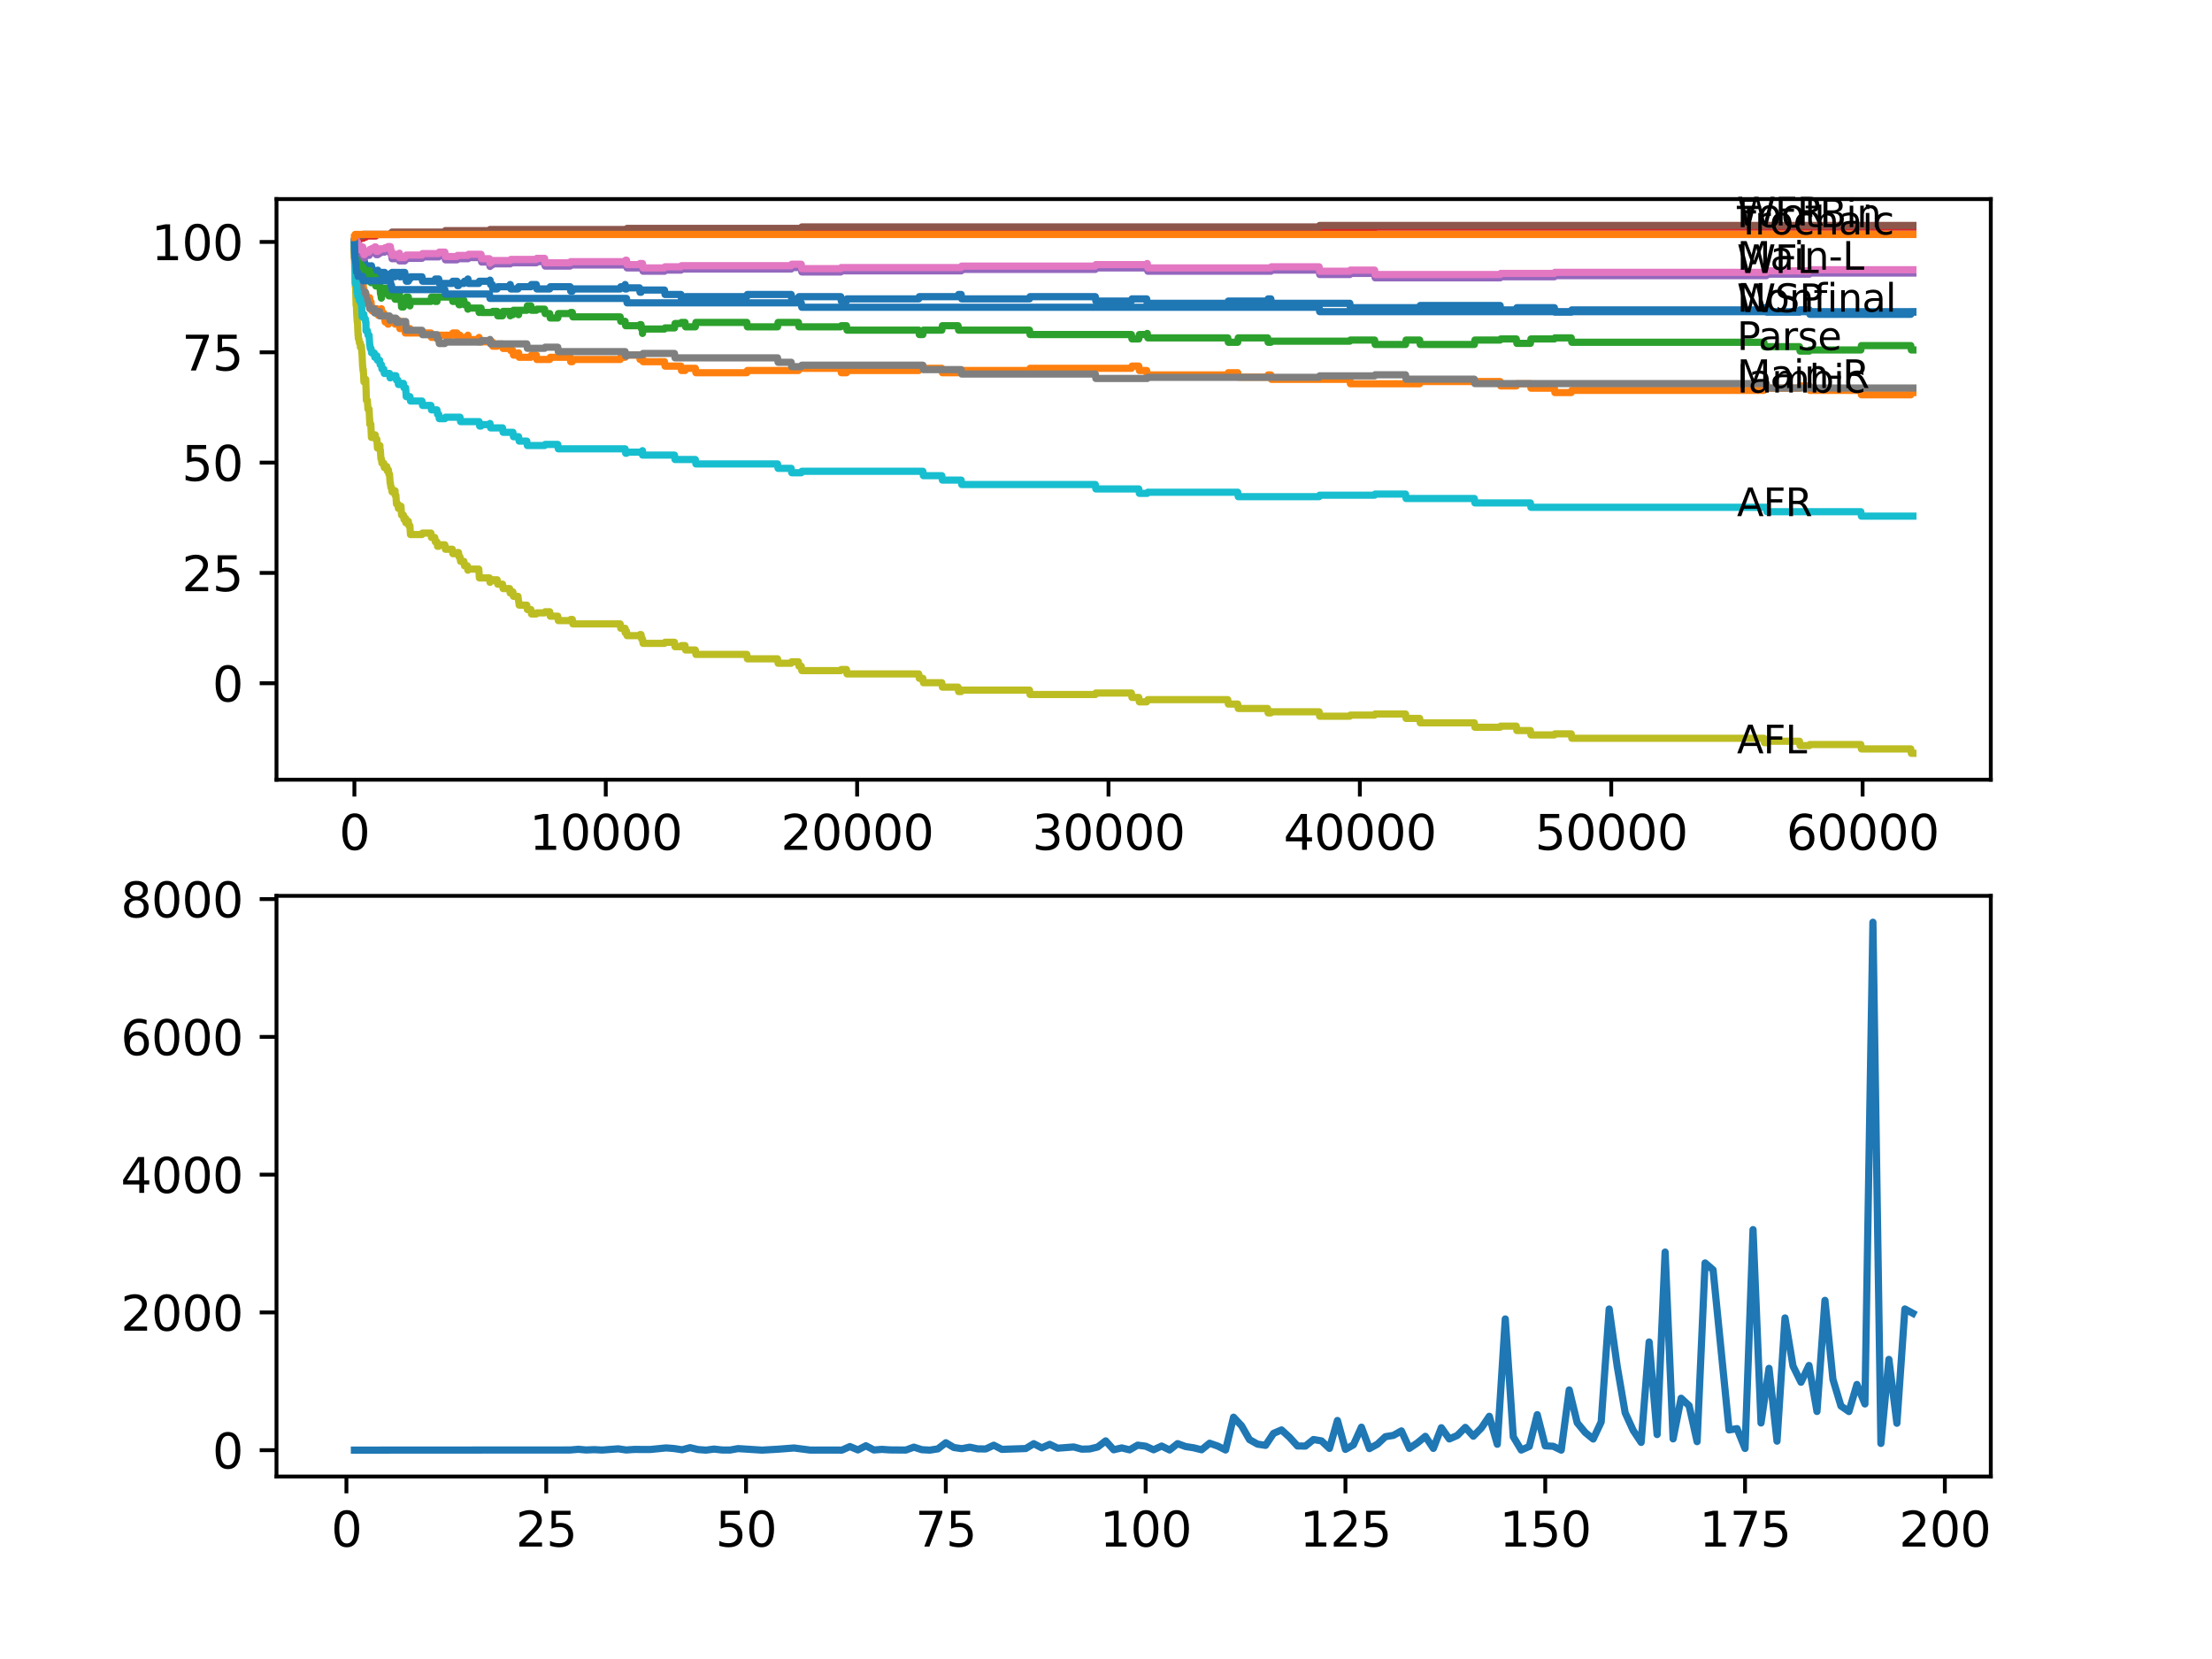 <?xml version="1.0" encoding="utf-8" standalone="no"?>
<!DOCTYPE svg PUBLIC "-//W3C//DTD SVG 1.1//EN"
  "http://www.w3.org/Graphics/SVG/1.1/DTD/svg11.dtd">
<svg xmlns:xlink="http://www.w3.org/1999/xlink" width="460.8pt" height="345.6pt" viewBox="0 0 460.8 345.6" xmlns="http://www.w3.org/2000/svg" version="1.1">
 <defs>
  <style type="text/css">*{stroke-linejoin: round; stroke-linecap: butt}</style>
 </defs>
 <g id="figure_1">
  <g id="patch_1">
   <path d="M 0 345.6 
L 460.8 345.6 
L 460.8 0 
L 0 0 
z
" style="fill: #ffffff"/>
  </g>
  <g id="axes_1">
   <g id="patch_2">
    <path d="M 57.6 162.432 
L 414.72 162.432 
L 414.72 41.472 
L 57.6 41.472 
z
" style="fill: #ffffff"/>
   </g>
   <g id="matplotlib.axis_1">
    <g id="xtick_1">
     <g id="line2d_1">
      <defs>
       <path id="mc390bfa1d2" d="M 0 0 
L 0 3.5 
" style="stroke: #000000; stroke-width: 0.8"/>
      </defs>
      <g>
       <use xlink:href="#mc390bfa1d2" x="73.827" y="162.432" style="stroke: #000000; stroke-width: 0.8"/>
      </g>
     </g>
     <g id="text_1">
      <!-- 0 -->
      <g transform="translate(70.646 177.03)scale(0.1 -0.1)">
       <defs>
        <path id="DejaVuSans-30" d="M 2034 4250 
Q 1547 4250 1301 3770 
Q 1056 3291 1056 2328 
Q 1056 1369 1301 889 
Q 1547 409 2034 409 
Q 2525 409 2770 889 
Q 3016 1369 3016 2328 
Q 3016 3291 2770 3770 
Q 2525 4250 2034 4250 
z
M 2034 4750 
Q 2819 4750 3233 4129 
Q 3647 3509 3647 2328 
Q 3647 1150 3233 529 
Q 2819 -91 2034 -91 
Q 1250 -91 836 529 
Q 422 1150 422 2328 
Q 422 3509 836 4129 
Q 1250 4750 2034 4750 
z
" transform="scale(0.016)"/>
       </defs>
       <use xlink:href="#DejaVuSans-30"/>
      </g>
     </g>
    </g>
    <g id="xtick_2">
     <g id="line2d_2">
      <g>
       <use xlink:href="#mc390bfa1d2" x="126.192" y="162.432" style="stroke: #000000; stroke-width: 0.8"/>
      </g>
     </g>
     <g id="text_2">
      <!-- 10000 -->
      <g transform="translate(110.286 177.03)scale(0.1 -0.1)">
       <defs>
        <path id="DejaVuSans-31" d="M 794 531 
L 1825 531 
L 1825 4091 
L 703 3866 
L 703 4441 
L 1819 4666 
L 2450 4666 
L 2450 531 
L 3481 531 
L 3481 0 
L 794 0 
L 794 531 
z
" transform="scale(0.016)"/>
       </defs>
       <use xlink:href="#DejaVuSans-31"/>
       <use xlink:href="#DejaVuSans-30" x="63.623"/>
       <use xlink:href="#DejaVuSans-30" x="127.246"/>
       <use xlink:href="#DejaVuSans-30" x="190.869"/>
       <use xlink:href="#DejaVuSans-30" x="254.492"/>
      </g>
     </g>
    </g>
    <g id="xtick_3">
     <g id="line2d_3">
      <g>
       <use xlink:href="#mc390bfa1d2" x="178.556" y="162.432" style="stroke: #000000; stroke-width: 0.8"/>
      </g>
     </g>
     <g id="text_3">
      <!-- 20000 -->
      <g transform="translate(162.65 177.03)scale(0.1 -0.1)">
       <defs>
        <path id="DejaVuSans-32" d="M 1228 531 
L 3431 531 
L 3431 0 
L 469 0 
L 469 531 
Q 828 903 1448 1529 
Q 2069 2156 2228 2338 
Q 2531 2678 2651 2914 
Q 2772 3150 2772 3378 
Q 2772 3750 2511 3984 
Q 2250 4219 1831 4219 
Q 1534 4219 1204 4116 
Q 875 4013 500 3803 
L 500 4441 
Q 881 4594 1212 4672 
Q 1544 4750 1819 4750 
Q 2544 4750 2975 4387 
Q 3406 4025 3406 3419 
Q 3406 3131 3298 2873 
Q 3191 2616 2906 2266 
Q 2828 2175 2409 1742 
Q 1991 1309 1228 531 
z
" transform="scale(0.016)"/>
       </defs>
       <use xlink:href="#DejaVuSans-32"/>
       <use xlink:href="#DejaVuSans-30" x="63.623"/>
       <use xlink:href="#DejaVuSans-30" x="127.246"/>
       <use xlink:href="#DejaVuSans-30" x="190.869"/>
       <use xlink:href="#DejaVuSans-30" x="254.492"/>
      </g>
     </g>
    </g>
    <g id="xtick_4">
     <g id="line2d_4">
      <g>
       <use xlink:href="#mc390bfa1d2" x="230.921" y="162.432" style="stroke: #000000; stroke-width: 0.8"/>
      </g>
     </g>
     <g id="text_4">
      <!-- 30000 -->
      <g transform="translate(215.015 177.03)scale(0.1 -0.1)">
       <defs>
        <path id="DejaVuSans-33" d="M 2597 2516 
Q 3050 2419 3304 2112 
Q 3559 1806 3559 1356 
Q 3559 666 3084 287 
Q 2609 -91 1734 -91 
Q 1441 -91 1130 -33 
Q 819 25 488 141 
L 488 750 
Q 750 597 1062 519 
Q 1375 441 1716 441 
Q 2309 441 2620 675 
Q 2931 909 2931 1356 
Q 2931 1769 2642 2001 
Q 2353 2234 1838 2234 
L 1294 2234 
L 1294 2753 
L 1863 2753 
Q 2328 2753 2575 2939 
Q 2822 3125 2822 3475 
Q 2822 3834 2567 4026 
Q 2313 4219 1838 4219 
Q 1578 4219 1281 4162 
Q 984 4106 628 3988 
L 628 4550 
Q 988 4650 1302 4700 
Q 1616 4750 1894 4750 
Q 2613 4750 3031 4423 
Q 3450 4097 3450 3541 
Q 3450 3153 3228 2886 
Q 3006 2619 2597 2516 
z
" transform="scale(0.016)"/>
       </defs>
       <use xlink:href="#DejaVuSans-33"/>
       <use xlink:href="#DejaVuSans-30" x="63.623"/>
       <use xlink:href="#DejaVuSans-30" x="127.246"/>
       <use xlink:href="#DejaVuSans-30" x="190.869"/>
       <use xlink:href="#DejaVuSans-30" x="254.492"/>
      </g>
     </g>
    </g>
    <g id="xtick_5">
     <g id="line2d_5">
      <g>
       <use xlink:href="#mc390bfa1d2" x="283.285" y="162.432" style="stroke: #000000; stroke-width: 0.8"/>
      </g>
     </g>
     <g id="text_5">
      <!-- 40000 -->
      <g transform="translate(267.379 177.03)scale(0.1 -0.1)">
       <defs>
        <path id="DejaVuSans-34" d="M 2419 4116 
L 825 1625 
L 2419 1625 
L 2419 4116 
z
M 2253 4666 
L 3047 4666 
L 3047 1625 
L 3713 1625 
L 3713 1100 
L 3047 1100 
L 3047 0 
L 2419 0 
L 2419 1100 
L 313 1100 
L 313 1709 
L 2253 4666 
z
" transform="scale(0.016)"/>
       </defs>
       <use xlink:href="#DejaVuSans-34"/>
       <use xlink:href="#DejaVuSans-30" x="63.623"/>
       <use xlink:href="#DejaVuSans-30" x="127.246"/>
       <use xlink:href="#DejaVuSans-30" x="190.869"/>
       <use xlink:href="#DejaVuSans-30" x="254.492"/>
      </g>
     </g>
    </g>
    <g id="xtick_6">
     <g id="line2d_6">
      <g>
       <use xlink:href="#mc390bfa1d2" x="335.65" y="162.432" style="stroke: #000000; stroke-width: 0.8"/>
      </g>
     </g>
     <g id="text_6">
      <!-- 50000 -->
      <g transform="translate(319.744 177.03)scale(0.1 -0.1)">
       <defs>
        <path id="DejaVuSans-35" d="M 691 4666 
L 3169 4666 
L 3169 4134 
L 1269 4134 
L 1269 2991 
Q 1406 3038 1543 3061 
Q 1681 3084 1819 3084 
Q 2600 3084 3056 2656 
Q 3513 2228 3513 1497 
Q 3513 744 3044 326 
Q 2575 -91 1722 -91 
Q 1428 -91 1123 -41 
Q 819 9 494 109 
L 494 744 
Q 775 591 1075 516 
Q 1375 441 1709 441 
Q 2250 441 2565 725 
Q 2881 1009 2881 1497 
Q 2881 1984 2565 2268 
Q 2250 2553 1709 2553 
Q 1456 2553 1204 2497 
Q 953 2441 691 2322 
L 691 4666 
z
" transform="scale(0.016)"/>
       </defs>
       <use xlink:href="#DejaVuSans-35"/>
       <use xlink:href="#DejaVuSans-30" x="63.623"/>
       <use xlink:href="#DejaVuSans-30" x="127.246"/>
       <use xlink:href="#DejaVuSans-30" x="190.869"/>
       <use xlink:href="#DejaVuSans-30" x="254.492"/>
      </g>
     </g>
    </g>
    <g id="xtick_7">
     <g id="line2d_7">
      <g>
       <use xlink:href="#mc390bfa1d2" x="388.014" y="162.432" style="stroke: #000000; stroke-width: 0.8"/>
      </g>
     </g>
     <g id="text_7">
      <!-- 60000 -->
      <g transform="translate(372.108 177.03)scale(0.1 -0.1)">
       <defs>
        <path id="DejaVuSans-36" d="M 2113 2584 
Q 1688 2584 1439 2293 
Q 1191 2003 1191 1497 
Q 1191 994 1439 701 
Q 1688 409 2113 409 
Q 2538 409 2786 701 
Q 3034 994 3034 1497 
Q 3034 2003 2786 2293 
Q 2538 2584 2113 2584 
z
M 3366 4563 
L 3366 3988 
Q 3128 4100 2886 4159 
Q 2644 4219 2406 4219 
Q 1781 4219 1451 3797 
Q 1122 3375 1075 2522 
Q 1259 2794 1537 2939 
Q 1816 3084 2150 3084 
Q 2853 3084 3261 2657 
Q 3669 2231 3669 1497 
Q 3669 778 3244 343 
Q 2819 -91 2113 -91 
Q 1303 -91 875 529 
Q 447 1150 447 2328 
Q 447 3434 972 4092 
Q 1497 4750 2381 4750 
Q 2619 4750 2861 4703 
Q 3103 4656 3366 4563 
z
" transform="scale(0.016)"/>
       </defs>
       <use xlink:href="#DejaVuSans-36"/>
       <use xlink:href="#DejaVuSans-30" x="63.623"/>
       <use xlink:href="#DejaVuSans-30" x="127.246"/>
       <use xlink:href="#DejaVuSans-30" x="190.869"/>
       <use xlink:href="#DejaVuSans-30" x="254.492"/>
      </g>
     </g>
    </g>
   </g>
   <g id="matplotlib.axis_2">
    <g id="ytick_1">
     <g id="line2d_8">
      <defs>
       <path id="m24dbc87ee4" d="M 0 0 
L -3.5 0 
" style="stroke: #000000; stroke-width: 0.8"/>
      </defs>
      <g>
       <use xlink:href="#m24dbc87ee4" x="57.6" y="142.332" style="stroke: #000000; stroke-width: 0.8"/>
      </g>
     </g>
     <g id="text_8">
      <!-- 0 -->
      <g transform="translate(44.237 146.131)scale(0.1 -0.1)">
       <use xlink:href="#DejaVuSans-30"/>
      </g>
     </g>
    </g>
    <g id="ytick_2">
     <g id="line2d_9">
      <g>
       <use xlink:href="#m24dbc87ee4" x="57.6" y="119.35" style="stroke: #000000; stroke-width: 0.8"/>
      </g>
     </g>
     <g id="text_9">
      <!-- 25 -->
      <g transform="translate(37.875 123.149)scale(0.1 -0.1)">
       <use xlink:href="#DejaVuSans-32"/>
       <use xlink:href="#DejaVuSans-35" x="63.623"/>
      </g>
     </g>
    </g>
    <g id="ytick_3">
     <g id="line2d_10">
      <g>
       <use xlink:href="#m24dbc87ee4" x="57.6" y="96.367" style="stroke: #000000; stroke-width: 0.8"/>
      </g>
     </g>
     <g id="text_10">
      <!-- 50 -->
      <g transform="translate(37.875 100.166)scale(0.1 -0.1)">
       <use xlink:href="#DejaVuSans-35"/>
       <use xlink:href="#DejaVuSans-30" x="63.623"/>
      </g>
     </g>
    </g>
    <g id="ytick_4">
     <g id="line2d_11">
      <g>
       <use xlink:href="#m24dbc87ee4" x="57.6" y="73.385" style="stroke: #000000; stroke-width: 0.8"/>
      </g>
     </g>
     <g id="text_11">
      <!-- 75 -->
      <g transform="translate(37.875 77.184)scale(0.1 -0.1)">
       <defs>
        <path id="DejaVuSans-37" d="M 525 4666 
L 3525 4666 
L 3525 4397 
L 1831 0 
L 1172 0 
L 2766 4134 
L 525 4134 
L 525 4666 
z
" transform="scale(0.016)"/>
       </defs>
       <use xlink:href="#DejaVuSans-37"/>
       <use xlink:href="#DejaVuSans-35" x="63.623"/>
      </g>
     </g>
    </g>
    <g id="ytick_5">
     <g id="line2d_12">
      <g>
       <use xlink:href="#m24dbc87ee4" x="57.6" y="50.402" style="stroke: #000000; stroke-width: 0.8"/>
      </g>
     </g>
     <g id="text_12">
      <!-- 100 -->
      <g transform="translate(31.512 54.201)scale(0.1 -0.1)">
       <use xlink:href="#DejaVuSans-31"/>
       <use xlink:href="#DejaVuSans-30" x="63.623"/>
       <use xlink:href="#DejaVuSans-30" x="127.246"/>
      </g>
     </g>
    </g>
   </g>
   <g id="line2d_13">
    <path d="M 73.833 50.402 
L 73.859 49.805 
L 73.88 52.379 
L 73.911 51.613 
L 73.964 53.451 
L 74.026 52.379 
L 74.037 52.379 
L 74.157 54.677 
L 74.231 54.677 
L 74.288 55.596 
L 74.341 54.677 
L 74.362 54.677 
L 74.482 53.758 
L 74.587 53.528 
L 74.639 54.447 
L 74.697 53.988 
L 75.053 53.988 
L 75.084 53.528 
L 75.089 54.447 
L 75.158 54.447 
L 75.278 54.447 
L 75.325 53.988 
L 75.33 54.907 
L 75.388 54.447 
L 75.44 54.447 
L 75.556 53.988 
L 75.639 53.988 
L 75.718 54.907 
L 75.749 54.447 
L 75.922 54.447 
L 76.037 55.366 
L 76.09 55.366 
L 76.194 56.286 
L 76.2 55.826 
L 76.205 55.826 
L 76.226 55.366 
L 76.231 56.286 
L 76.315 55.826 
L 76.529 55.826 
L 76.645 55.366 
L 76.901 55.366 
L 77.016 56.286 
L 77.252 56.286 
L 77.373 55.366 
L 77.394 55.366 
L 77.509 56.286 
L 77.959 56.286 
L 78.074 57.205 
L 78.163 57.205 
L 78.278 56.745 
L 78.608 56.745 
L 78.703 56.286 
L 78.708 57.205 
L 78.713 57.205 
L 79.08 57.205 
L 79.142 58.124 
L 79.19 57.665 
L 79.232 57.665 
L 79.352 56.745 
L 80.122 56.745 
L 80.237 57.665 
L 80.567 57.665 
L 80.682 57.205 
L 80.719 57.205 
L 80.834 58.124 
L 80.902 58.124 
L 81.017 57.665 
L 81.227 57.665 
L 81.342 56.975 
L 81.562 56.975 
L 81.677 56.745 
L 82.269 56.745 
L 82.3 57.665 
L 82.379 57.205 
L 82.499 57.205 
L 82.614 56.745 
L 83.185 56.745 
L 83.3 57.665 
L 83.531 57.665 
L 83.651 56.745 
L 84.321 56.745 
L 84.437 57.665 
L 84.536 57.665 
L 84.651 58.584 
L 85.065 58.584 
L 85.18 58.124 
L 85.384 58.124 
L 85.5 57.665 
L 87.908 57.665 
L 88.024 58.584 
L 90.568 58.584 
L 90.684 58.124 
L 91.396 58.124 
L 91.511 59.044 
L 94.213 59.044 
L 94.328 58.584 
L 95.197 58.584 
L 95.313 59.503 
L 95.517 59.503 
L 95.632 59.044 
L 96.643 59.044 
L 96.758 58.584 
L 97.35 58.584 
L 97.465 58.124 
L 97.486 58.124 
L 97.601 59.044 
L 99.743 59.044 
L 99.858 58.584 
L 101.963 58.584 
L 102.078 58.354 
L 102.083 58.354 
L 102.199 59.273 
L 102.539 59.273 
L 102.654 60.193 
L 103.565 60.193 
L 103.68 59.733 
L 106.157 59.733 
L 106.273 59.273 
L 106.299 59.273 
L 106.414 60.193 
L 107.901 60.193 
L 108.016 59.733 
L 110.598 59.733 
L 110.713 59.273 
L 111.718 59.273 
L 111.834 60.193 
L 114.515 60.193 
L 114.63 59.733 
L 118.772 59.733 
L 118.887 60.652 
L 119.222 60.652 
L 119.337 60.193 
L 129.198 60.193 
L 129.313 59.733 
L 130.219 59.733 
L 130.229 59.273 
L 130.235 60.193 
L 130.324 60.193 
L 130.512 60.193 
L 130.627 59.963 
L 133.214 59.963 
L 133.329 60.882 
L 133.544 60.882 
L 133.659 60.423 
L 138.424 60.423 
L 138.54 61.342 
L 141.854 61.342 
L 141.969 62.261 
L 142.702 62.261 
L 142.818 61.802 
L 155.579 61.802 
L 155.694 61.342 
L 164.816 61.342 
L 164.931 62.261 
L 166.324 62.261 
L 166.439 61.802 
L 175.142 61.802 
L 175.257 62.721 
L 176.331 62.721 
L 176.446 62.261 
L 191.391 62.261 
L 191.506 61.802 
L 199.581 61.802 
L 199.696 61.342 
L 200.23 61.342 
L 200.345 62.261 
L 214.463 62.261 
L 214.578 61.802 
L 228.172 61.802 
L 228.287 62.721 
L 235.691 62.721 
L 235.807 62.261 
L 238.87 62.261 
L 238.985 63.181 
L 255.768 63.181 
L 255.883 62.721 
L 264.057 62.721 
L 264.172 62.261 
L 264.743 62.261 
L 264.858 63.181 
L 281.196 63.181 
L 281.311 64.1 
L 295.743 64.1 
L 295.858 63.64 
L 312.51 63.64 
L 312.625 64.559 
L 315.872 64.559 
L 315.987 64.1 
L 323.805 64.1 
L 323.92 65.019 
L 327.319 65.019 
L 327.434 64.559 
L 367.451 64.559 
L 367.566 64.1 
L 367.964 64.1 
L 368.079 65.019 
L 374.866 65.019 
L 374.981 64.559 
L 376.913 64.559 
L 377.028 65.479 
L 398.053 65.479 
L 398.168 65.019 
L 398.487 65.019 
L 398.487 65.019 
" clip-path="url(#p654210049b)" style="fill: none; stroke: #1f77b4; stroke-width: 1.5; stroke-linecap: square"/>
   </g>
   <g id="line2d_14">
    <path d="M 73.833 51.322 
L 73.964 58.952 
L 73.985 58.645 
L 73.99 58.645 
L 74.037 57.879 
L 74.047 59.718 
L 74.095 58.799 
L 74.105 58.799 
L 74.147 58.339 
L 74.152 59.258 
L 74.21 59.258 
L 74.231 59.258 
L 74.288 60.177 
L 74.341 59.258 
L 74.362 59.258 
L 74.482 58.339 
L 74.54 58.339 
L 74.639 60.177 
L 74.655 59.718 
L 75.053 59.718 
L 75.168 59.258 
L 75.278 59.258 
L 75.398 58.339 
L 75.43 58.339 
L 75.44 59.258 
L 75.54 58.799 
L 75.639 58.799 
L 75.718 60.637 
L 75.755 60.177 
L 75.791 60.177 
L 75.906 61.097 
L 75.922 61.097 
L 76.037 62.016 
L 76.194 62.016 
L 76.226 61.097 
L 76.257 62.476 
L 76.299 62.476 
L 76.529 62.476 
L 76.645 62.016 
L 76.886 62.016 
L 76.964 62.935 
L 76.996 62.016 
L 77.011 62.016 
L 77.132 63.855 
L 77.252 63.855 
L 77.294 62.935 
L 77.362 63.855 
L 77.394 63.855 
L 77.509 64.774 
L 78.163 64.774 
L 78.278 64.314 
L 78.509 64.314 
L 78.608 65.234 
L 78.619 64.774 
L 78.703 64.774 
L 78.818 65.693 
L 79.142 65.693 
L 79.263 64.774 
L 79.326 64.774 
L 79.441 64.314 
L 79.451 64.314 
L 79.567 65.234 
L 79.944 65.234 
L 80.059 66.153 
L 80.122 66.153 
L 80.237 67.072 
L 80.567 67.072 
L 80.682 66.613 
L 80.719 66.613 
L 80.834 67.532 
L 80.902 67.532 
L 81.017 67.072 
L 81.227 67.072 
L 81.342 66.613 
L 82.269 66.613 
L 82.3 67.532 
L 82.379 67.072 
L 82.499 67.072 
L 82.614 66.613 
L 82.881 66.613 
L 82.997 67.532 
L 83.185 67.532 
L 83.3 68.451 
L 83.531 68.451 
L 83.651 67.532 
L 84.044 67.532 
L 84.159 68.451 
L 84.321 68.451 
L 84.437 69.37 
L 85.065 69.37 
L 85.18 68.911 
L 85.384 68.911 
L 85.4 68.451 
L 85.405 69.37 
L 85.489 69.37 
L 89.767 69.37 
L 89.882 70.29 
L 90.568 70.29 
L 90.684 69.83 
L 94.213 69.83 
L 94.328 69.37 
L 95.197 69.37 
L 95.313 70.29 
L 95.517 70.29 
L 95.632 69.83 
L 95.831 69.83 
L 95.946 70.749 
L 96.643 70.749 
L 96.758 70.29 
L 97.35 70.29 
L 97.465 69.83 
L 97.486 69.83 
L 97.601 70.749 
L 99.743 70.749 
L 99.806 70.29 
L 99.811 71.209 
L 99.847 71.209 
L 102.539 71.209 
L 102.654 72.128 
L 103.565 72.128 
L 103.68 71.669 
L 104.691 71.669 
L 104.806 72.588 
L 106.157 72.588 
L 106.273 72.128 
L 106.299 72.128 
L 106.414 73.048 
L 106.849 73.048 
L 106.964 73.967 
L 107.901 73.967 
L 108.016 73.507 
L 108.037 73.507 
L 108.152 74.427 
L 110.598 74.427 
L 110.713 73.967 
L 111.718 73.967 
L 111.834 74.886 
L 114.515 74.886 
L 114.63 74.427 
L 118.772 74.427 
L 118.887 75.346 
L 119.222 75.346 
L 119.337 74.886 
L 129.198 74.886 
L 129.313 74.427 
L 130.219 74.427 
L 130.334 73.967 
L 133.214 73.967 
L 133.329 74.886 
L 133.544 74.886 
L 133.659 74.427 
L 133.848 74.427 
L 133.963 75.346 
L 138.424 75.346 
L 138.54 76.265 
L 141.854 76.265 
L 141.969 77.185 
L 142.702 77.185 
L 142.818 76.725 
L 144.849 76.725 
L 144.965 77.644 
L 155.579 77.644 
L 155.694 77.185 
L 166.324 77.185 
L 166.439 76.725 
L 175.142 76.725 
L 175.257 77.644 
L 176.331 77.644 
L 176.446 77.185 
L 191.391 77.185 
L 191.506 76.725 
L 196.198 76.725 
L 196.313 77.644 
L 199.581 77.644 
L 199.696 77.185 
L 214.463 77.185 
L 214.578 76.725 
L 235.691 76.725 
L 235.807 76.265 
L 237.231 76.265 
L 237.346 77.185 
L 238.87 77.185 
L 238.985 78.104 
L 255.768 78.104 
L 255.883 77.644 
L 257.836 77.644 
L 257.951 78.563 
L 264.057 78.563 
L 264.172 78.104 
L 264.743 78.104 
L 264.858 79.023 
L 281.196 79.023 
L 281.311 79.942 
L 295.743 79.942 
L 295.858 79.483 
L 312.51 79.483 
L 312.625 80.402 
L 315.872 80.402 
L 315.987 79.942 
L 318.809 79.942 
L 318.925 80.862 
L 323.805 80.862 
L 323.92 81.781 
L 327.319 81.781 
L 327.434 81.321 
L 367.451 81.321 
L 367.566 80.862 
L 374.866 80.862 
L 374.981 80.402 
L 376.913 80.402 
L 377.028 81.321 
L 387.648 81.321 
L 387.763 82.241 
L 398.053 82.241 
L 398.168 81.781 
L 398.487 81.781 
L 398.487 81.781 
" clip-path="url(#p654210049b)" style="fill: none; stroke: #ff7f0e; stroke-width: 1.5; stroke-linecap: square"/>
   </g>
   <g id="line2d_15">
    <path d="M 73.833 51.322 
L 73.843 50.908 
L 73.885 53.482 
L 73.917 52.486 
L 73.953 52.486 
L 73.974 51.26 
L 73.995 53.099 
L 74.063 52.18 
L 74.079 52.18 
L 74.147 54.018 
L 74.199 53.834 
L 74.246 53.834 
L 74.362 52.915 
L 74.482 54.754 
L 74.54 54.754 
L 74.639 53.604 
L 74.65 54.524 
L 74.754 54.524 
L 74.87 53.604 
L 74.927 53.604 
L 75.042 54.524 
L 75.053 54.524 
L 75.168 55.443 
L 75.278 55.443 
L 75.398 57.282 
L 75.414 57.282 
L 75.44 55.443 
L 75.529 56.362 
L 75.639 56.362 
L 75.697 55.673 
L 75.723 57.511 
L 75.791 57.511 
L 75.906 56.592 
L 75.922 56.592 
L 76.037 56.362 
L 76.194 56.362 
L 76.252 58.201 
L 76.31 57.282 
L 76.529 57.282 
L 76.55 58.201 
L 76.639 57.282 
L 76.886 57.282 
L 76.964 56.362 
L 76.99 58.201 
L 77.011 58.201 
L 77.147 57.052 
L 77.252 57.052 
L 77.294 58.89 
L 77.367 57.971 
L 77.394 57.971 
L 77.509 57.741 
L 78.163 57.741 
L 78.284 59.58 
L 78.509 59.58 
L 78.608 58.661 
L 78.619 59.58 
L 78.703 59.58 
L 78.818 59.35 
L 79.142 59.35 
L 79.263 61.189 
L 79.326 61.189 
L 79.441 62.108 
L 79.451 62.108 
L 79.567 61.189 
L 79.944 61.189 
L 80.059 60.269 
L 80.122 60.269 
L 80.237 60.04 
L 80.567 60.04 
L 80.682 60.959 
L 80.719 60.959 
L 80.834 60.729 
L 80.902 60.729 
L 81.017 61.648 
L 81.148 61.648 
L 81.227 60.729 
L 81.258 61.648 
L 82.269 61.648 
L 82.3 61.419 
L 82.305 62.338 
L 82.363 62.338 
L 82.473 62.338 
L 82.499 61.419 
L 82.583 62.338 
L 82.881 62.338 
L 82.997 61.419 
L 83.185 61.419 
L 83.216 61.189 
L 83.222 62.108 
L 83.279 62.108 
L 83.531 62.108 
L 83.651 63.947 
L 84.044 63.947 
L 84.159 63.027 
L 84.321 63.027 
L 84.437 62.797 
L 84.505 62.797 
L 84.62 61.878 
L 85.065 61.878 
L 85.18 62.797 
L 85.384 62.797 
L 85.4 63.717 
L 85.494 62.797 
L 89.767 62.797 
L 89.882 61.878 
L 90.568 61.878 
L 90.684 62.797 
L 91.029 62.797 
L 91.144 61.878 
L 94.213 61.878 
L 94.328 62.797 
L 95.197 62.797 
L 95.313 62.568 
L 95.517 62.568 
L 95.632 63.487 
L 95.831 63.487 
L 95.946 62.568 
L 96.643 62.568 
L 96.758 63.487 
L 97.35 63.487 
L 97.465 64.406 
L 97.486 64.406 
L 97.601 64.176 
L 99.743 64.176 
L 99.806 65.096 
L 99.853 64.176 
L 100.214 64.176 
L 100.329 65.096 
L 102.539 65.096 
L 102.654 64.866 
L 103.565 64.866 
L 103.68 65.785 
L 104.691 65.785 
L 104.806 64.866 
L 106.157 64.866 
L 106.273 65.785 
L 106.299 65.785 
L 106.414 65.555 
L 106.849 65.555 
L 106.964 64.636 
L 107.901 64.636 
L 108.016 65.555 
L 108.037 65.555 
L 108.152 64.636 
L 109.744 64.636 
L 109.859 63.717 
L 110.598 63.717 
L 110.713 64.636 
L 111.718 64.636 
L 111.834 64.406 
L 113.452 64.406 
L 113.567 65.326 
L 114.515 65.326 
L 114.63 66.245 
L 116.196 66.245 
L 116.311 65.326 
L 118.772 65.326 
L 118.887 65.096 
L 119.222 65.096 
L 119.337 66.015 
L 129.198 66.015 
L 129.313 66.934 
L 130.219 66.934 
L 130.334 67.854 
L 133.214 67.854 
L 133.329 67.624 
L 133.544 67.624 
L 133.659 68.543 
L 133.842 68.543 
L 133.848 69.462 
L 133.952 68.543 
L 138.424 68.543 
L 138.54 68.313 
L 140.508 68.313 
L 140.624 67.394 
L 141.854 67.394 
L 141.969 67.164 
L 142.702 67.164 
L 142.818 68.083 
L 144.849 68.083 
L 144.965 67.164 
L 155.579 67.164 
L 155.694 68.083 
L 161.973 68.083 
L 162.088 67.164 
L 166.324 67.164 
L 166.439 68.083 
L 175.142 68.083 
L 175.257 67.854 
L 176.331 67.854 
L 176.446 68.773 
L 191.391 68.773 
L 191.506 69.692 
L 192.25 69.692 
L 192.365 68.773 
L 196.198 68.773 
L 196.313 67.854 
L 199.581 67.854 
L 199.696 68.773 
L 214.463 68.773 
L 214.578 69.692 
L 235.691 69.692 
L 235.807 70.612 
L 237.231 70.612 
L 237.346 69.692 
L 238.87 69.692 
L 238.985 69.462 
L 239.001 69.462 
L 239.116 70.382 
L 255.768 70.382 
L 255.883 71.301 
L 257.836 71.301 
L 257.951 70.382 
L 264.057 70.382 
L 264.172 71.301 
L 264.743 71.301 
L 264.858 71.071 
L 281.196 71.071 
L 281.311 70.841 
L 286.359 70.841 
L 286.474 71.761 
L 292.8 71.761 
L 292.915 70.841 
L 295.743 70.841 
L 295.858 71.761 
L 307.132 71.761 
L 307.247 70.841 
L 312.51 70.841 
L 312.625 70.612 
L 315.872 70.612 
L 315.987 71.531 
L 318.809 71.531 
L 318.925 70.612 
L 323.805 70.612 
L 323.92 70.382 
L 327.319 70.382 
L 327.434 71.301 
L 367.451 71.301 
L 367.566 72.22 
L 374.866 72.22 
L 374.981 73.14 
L 376.913 73.14 
L 377.028 72.91 
L 387.648 72.91 
L 387.763 71.99 
L 398.053 71.99 
L 398.168 72.91 
L 398.487 72.91 
L 398.487 72.91 
" clip-path="url(#p654210049b)" style="fill: none; stroke: #2ca02c; stroke-width: 1.5; stroke-linecap: square"/>
   </g>
   <g id="line2d_16">
    <path d="M 73.833 50.402 
L 73.838 50.402 
L 73.864 52.746 
L 73.953 51.337 
L 73.974 51.337 
L 74.1 50.341 
L 74.147 50.341 
L 74.267 49.927 
L 74.927 49.927 
L 75.042 49.621 
L 75.697 49.621 
L 75.812 49.391 
L 76.226 49.391 
L 76.341 49.161 
L 78.278 49.161 
L 78.394 48.855 
L 83.216 48.855 
L 83.332 48.625 
L 100.214 48.625 
L 100.329 48.318 
L 113.452 48.318 
L 113.567 48.089 
L 133.842 48.089 
L 133.958 47.782 
L 239.001 47.782 
L 239.116 47.552 
L 286.359 47.552 
L 286.474 47.323 
L 398.487 47.323 
L 398.487 47.323 
" clip-path="url(#p654210049b)" style="fill: none; stroke: #d62728; stroke-width: 1.5; stroke-linecap: square"/>
   </g>
   <g id="line2d_17">
    <path d="M 73.833 50.402 
L 73.838 50.402 
L 73.953 50.218 
L 74.163 50.218 
L 74.278 51.138 
L 74.482 51.138 
L 74.587 52.057 
L 74.592 51.827 
L 74.927 51.827 
L 75.042 52.746 
L 75.084 52.746 
L 75.199 52.44 
L 75.325 52.44 
L 75.44 52.134 
L 75.561 52.134 
L 75.639 53.053 
L 75.671 52.823 
L 75.697 52.823 
L 75.812 53.742 
L 75.922 53.742 
L 76.037 53.513 
L 76.09 53.513 
L 76.205 53.206 
L 76.901 53.206 
L 77.016 52.67 
L 77.394 52.67 
L 77.509 52.44 
L 77.959 52.44 
L 78.074 52.134 
L 78.278 52.134 
L 78.394 53.053 
L 78.703 53.053 
L 78.818 52.823 
L 79.08 52.823 
L 79.195 52.517 
L 80.122 52.517 
L 80.237 52.287 
L 80.719 52.287 
L 80.834 52.057 
L 81.321 52.057 
L 81.436 52.976 
L 81.562 52.976 
L 81.677 53.896 
L 82.269 53.896 
L 82.384 53.666 
L 83.185 53.666 
L 83.216 53.436 
L 83.222 54.355 
L 83.279 54.355 
L 84.321 54.355 
L 84.437 54.125 
L 84.536 54.125 
L 84.651 53.819 
L 87.908 53.819 
L 88.024 53.513 
L 91.396 53.513 
L 91.511 53.206 
L 92.673 53.206 
L 92.789 54.125 
L 95.197 54.125 
L 95.313 53.896 
L 97.486 53.896 
L 97.601 53.666 
L 100.214 53.666 
L 100.329 54.585 
L 101.963 54.585 
L 102.078 55.504 
L 102.083 55.504 
L 102.199 55.198 
L 102.539 55.198 
L 102.654 54.968 
L 106.299 54.968 
L 106.414 54.738 
L 111.718 54.738 
L 111.834 54.508 
L 113.452 54.508 
L 113.567 55.428 
L 118.772 55.428 
L 118.887 55.198 
L 130.229 55.198 
L 130.344 54.891 
L 130.512 54.891 
L 130.627 55.811 
L 133.214 55.811 
L 133.329 55.581 
L 133.842 55.581 
L 133.958 56.5 
L 138.424 56.5 
L 138.54 56.27 
L 141.854 56.27 
L 141.969 56.041 
L 164.816 56.041 
L 164.931 55.734 
L 166.916 55.734 
L 167.031 56.653 
L 175.142 56.653 
L 175.257 56.424 
L 200.23 56.424 
L 200.345 56.117 
L 228.172 56.117 
L 228.287 55.811 
L 238.87 55.811 
L 238.985 55.581 
L 239.001 55.581 
L 239.116 56.5 
L 264.743 56.5 
L 264.858 56.27 
L 274.797 56.27 
L 274.912 57.19 
L 281.196 57.19 
L 281.311 56.96 
L 286.359 56.96 
L 286.474 57.879 
L 312.51 57.879 
L 312.625 57.649 
L 323.805 57.649 
L 323.92 57.42 
L 367.964 57.42 
L 368.079 57.113 
L 376.913 57.113 
L 377.028 56.883 
L 398.487 56.883 
L 398.487 56.883 
" clip-path="url(#p654210049b)" style="fill: none; stroke: #9467bd; stroke-width: 1.5; stroke-linecap: square"/>
   </g>
   <g id="line2d_18">
    <path d="M 73.833 50.402 
L 73.854 51.092 
L 73.948 50.142 
L 73.995 50.142 
L 74.11 49.835 
L 74.147 49.835 
L 74.267 49.345 
L 74.482 49.345 
L 74.597 49.115 
L 75.561 49.115 
L 75.676 48.809 
L 81.321 48.809 
L 81.436 48.579 
L 81.562 48.579 
L 81.677 48.349 
L 92.673 48.349 
L 92.789 48.043 
L 101.963 48.043 
L 102.078 47.813 
L 130.512 47.813 
L 130.627 47.583 
L 166.916 47.583 
L 167.031 47.277 
L 274.797 47.277 
L 274.912 46.97 
L 398.487 46.97 
L 398.487 46.97 
" clip-path="url(#p654210049b)" style="fill: none; stroke: #8c564b; stroke-width: 1.5; stroke-linecap: square"/>
   </g>
   <g id="line2d_19">
    <path d="M 73.833 50.402 
L 73.838 50.402 
L 73.969 49.529 
L 74.163 49.529 
L 74.278 50.448 
L 74.482 50.448 
L 74.587 51.368 
L 74.592 51.138 
L 74.927 51.138 
L 75.042 52.057 
L 75.084 52.057 
L 75.199 51.751 
L 75.325 51.751 
L 75.44 51.444 
L 75.561 51.444 
L 75.639 52.363 
L 75.671 52.134 
L 75.697 52.134 
L 75.812 53.053 
L 75.922 53.053 
L 76.037 52.823 
L 76.09 52.823 
L 76.205 52.517 
L 76.901 52.517 
L 77.016 51.98 
L 77.394 51.98 
L 77.509 51.751 
L 77.959 51.751 
L 78.074 51.444 
L 78.278 51.444 
L 78.394 52.363 
L 78.703 52.363 
L 78.818 52.134 
L 79.08 52.134 
L 79.195 51.827 
L 80.122 51.827 
L 80.237 51.597 
L 80.719 51.597 
L 80.834 51.368 
L 81.321 51.368 
L 81.436 52.287 
L 81.562 52.287 
L 81.677 53.206 
L 82.269 53.206 
L 82.384 52.976 
L 83.185 52.976 
L 83.216 52.746 
L 83.222 53.666 
L 83.279 53.666 
L 84.321 53.666 
L 84.437 53.436 
L 84.536 53.436 
L 84.651 53.129 
L 87.908 53.129 
L 88.024 52.823 
L 91.396 52.823 
L 91.511 52.517 
L 92.673 52.517 
L 92.789 53.436 
L 95.197 53.436 
L 95.313 53.206 
L 97.486 53.206 
L 97.601 52.976 
L 100.214 52.976 
L 100.329 53.896 
L 101.963 53.896 
L 102.078 54.815 
L 102.083 54.815 
L 102.199 54.508 
L 102.539 54.508 
L 102.654 54.279 
L 106.299 54.279 
L 106.414 54.049 
L 111.718 54.049 
L 111.834 53.819 
L 113.452 53.819 
L 113.567 54.738 
L 118.772 54.738 
L 118.887 54.508 
L 130.229 54.508 
L 130.344 54.202 
L 130.512 54.202 
L 130.627 55.121 
L 133.214 55.121 
L 133.329 54.891 
L 133.842 54.891 
L 133.958 55.811 
L 138.424 55.811 
L 138.54 55.581 
L 141.854 55.581 
L 141.969 55.351 
L 164.816 55.351 
L 164.931 55.045 
L 166.916 55.045 
L 167.031 55.964 
L 175.142 55.964 
L 175.257 55.734 
L 200.23 55.734 
L 200.345 55.428 
L 228.172 55.428 
L 228.287 55.121 
L 238.87 55.121 
L 238.985 54.891 
L 239.001 54.891 
L 239.116 55.811 
L 264.743 55.811 
L 264.858 55.581 
L 274.797 55.581 
L 274.912 56.5 
L 281.196 56.5 
L 281.311 56.27 
L 286.359 56.27 
L 286.474 57.19 
L 312.51 57.19 
L 312.625 56.96 
L 323.805 56.96 
L 323.92 56.73 
L 367.964 56.73 
L 368.079 56.424 
L 376.913 56.424 
L 377.028 56.194 
L 398.487 56.194 
L 398.487 56.194 
" clip-path="url(#p654210049b)" style="fill: none; stroke: #e377c2; stroke-width: 1.5; stroke-linecap: square"/>
   </g>
   <g id="line2d_20">
    <path d="M 73.833 50.402 
L 73.838 50.172 
L 73.859 53.85 
L 73.927 53.666 
L 73.979 55.504 
L 73.995 55.504 
L 74.079 56.883 
L 74.11 56.653 
L 74.147 56.653 
L 74.246 55.933 
L 74.252 56.853 
L 74.288 56.853 
L 74.409 58.691 
L 74.482 58.691 
L 74.597 58.461 
L 74.754 58.461 
L 74.87 59.381 
L 74.927 59.381 
L 75.042 59.074 
L 75.084 59.074 
L 75.199 59.994 
L 75.325 59.994 
L 75.446 61.832 
L 75.561 61.832 
L 75.676 61.526 
L 75.692 61.526 
L 75.807 60.836 
L 76.09 60.836 
L 76.205 61.756 
L 76.226 61.756 
L 76.236 61.526 
L 76.241 62.445 
L 76.32 62.445 
L 76.55 62.445 
L 76.666 63.364 
L 76.901 63.364 
L 77.016 64.284 
L 77.959 64.284 
L 78.074 65.203 
L 78.278 65.203 
L 78.394 64.897 
L 79.08 64.897 
L 79.195 65.816 
L 81.148 65.816 
L 81.263 66.735 
L 81.321 66.735 
L 81.436 66.505 
L 81.562 66.505 
L 81.677 66.275 
L 82.473 66.275 
L 82.588 67.195 
L 83.216 67.195 
L 83.332 66.965 
L 84.505 66.965 
L 84.625 68.804 
L 87.908 68.804 
L 88.024 69.723 
L 91.029 69.723 
L 91.144 70.642 
L 91.396 70.642 
L 91.511 71.561 
L 92.673 71.561 
L 92.789 71.255 
L 100.214 71.255 
L 100.329 70.949 
L 101.963 70.949 
L 102.078 70.719 
L 102.083 70.719 
L 102.199 71.638 
L 109.744 71.638 
L 109.859 72.557 
L 113.452 72.557 
L 113.567 72.328 
L 116.196 72.328 
L 116.311 73.247 
L 130.229 73.247 
L 130.344 74.166 
L 130.512 74.166 
L 130.627 73.936 
L 133.842 73.936 
L 133.958 73.63 
L 140.508 73.63 
L 140.624 74.549 
L 161.973 74.549 
L 162.088 75.468 
L 164.816 75.468 
L 164.931 76.388 
L 166.916 76.388 
L 167.031 76.081 
L 192.25 76.081 
L 192.365 77.001 
L 200.23 77.001 
L 200.345 77.92 
L 228.172 77.92 
L 228.287 78.839 
L 239.001 78.839 
L 239.116 78.609 
L 274.797 78.609 
L 274.912 78.303 
L 286.359 78.303 
L 286.474 78.073 
L 292.8 78.073 
L 292.915 78.992 
L 307.132 78.992 
L 307.247 79.912 
L 367.964 79.912 
L 368.079 80.831 
L 398.487 80.831 
L 398.487 80.831 
" clip-path="url(#p654210049b)" style="fill: none; stroke: #7f7f7f; stroke-width: 1.5; stroke-linecap: square"/>
   </g>
   <g id="line2d_21">
    <path d="M 73.833 51.322 
L 73.974 57.266 
L 73.99 56.96 
L 74 58.799 
L 74.047 58.339 
L 74.184 63.625 
L 74.231 63.625 
L 74.246 63.395 
L 74.294 65.234 
L 74.299 65.234 
L 74.419 67.072 
L 74.466 67.072 
L 74.587 69.83 
L 74.639 69.6 
L 74.644 70.52 
L 74.681 70.52 
L 74.754 70.52 
L 74.87 71.439 
L 75.053 71.439 
L 75.084 72.358 
L 75.163 72.052 
L 75.278 72.052 
L 75.393 73.584 
L 75.414 73.584 
L 75.54 76.342 
L 75.561 76.342 
L 75.639 77.261 
L 75.671 77.031 
L 75.692 77.031 
L 75.812 79.559 
L 75.922 79.559 
L 76.037 79.33 
L 76.09 79.33 
L 76.194 79.023 
L 76.325 83.39 
L 76.529 83.39 
L 76.65 85.228 
L 76.886 85.228 
L 77.006 87.68 
L 77.011 87.68 
L 77.022 87.45 
L 77.027 88.369 
L 77.106 88.369 
L 77.252 88.369 
L 77.378 91.127 
L 77.394 91.127 
L 77.509 90.897 
L 77.959 90.897 
L 78.074 90.591 
L 78.163 90.591 
L 78.278 91.51 
L 78.509 91.51 
L 78.629 93.349 
L 78.703 93.349 
L 78.818 93.119 
L 79.08 93.119 
L 79.142 92.813 
L 79.148 93.732 
L 79.179 93.732 
L 79.232 93.732 
L 79.352 95.571 
L 79.451 95.571 
L 79.567 96.49 
L 79.944 96.49 
L 80.059 97.409 
L 80.122 97.409 
L 80.237 97.179 
L 80.567 97.179 
L 80.682 98.099 
L 80.719 98.099 
L 80.834 97.869 
L 80.902 97.869 
L 81.017 98.788 
L 81.148 98.788 
L 81.268 100.627 
L 81.321 100.627 
L 81.436 101.546 
L 81.562 101.546 
L 81.677 102.465 
L 82.269 102.465 
L 82.3 102.235 
L 82.305 103.155 
L 82.363 103.155 
L 82.473 103.155 
L 82.593 104.993 
L 82.881 104.993 
L 82.997 105.913 
L 83.185 105.913 
L 83.305 105.453 
L 83.531 105.453 
L 83.651 107.292 
L 84.044 107.292 
L 84.159 108.211 
L 84.321 108.211 
L 84.437 107.981 
L 84.505 107.981 
L 84.536 108.9 
L 84.615 108.594 
L 85.065 108.594 
L 85.18 109.513 
L 85.384 109.513 
L 85.505 111.352 
L 87.908 111.352 
L 88.024 111.045 
L 89.767 111.045 
L 89.882 111.965 
L 90.568 111.965 
L 90.684 112.884 
L 91.029 112.884 
L 91.144 113.803 
L 91.396 113.803 
L 91.511 113.497 
L 92.673 113.497 
L 92.789 114.416 
L 94.213 114.416 
L 94.328 115.335 
L 95.197 115.335 
L 95.313 115.106 
L 95.517 115.106 
L 95.632 116.025 
L 95.831 116.025 
L 95.946 116.944 
L 96.643 116.944 
L 96.758 117.864 
L 97.35 117.864 
L 97.465 118.783 
L 97.486 118.783 
L 97.601 118.553 
L 99.743 118.553 
L 99.863 120.392 
L 101.963 120.392 
L 102.078 121.311 
L 102.083 121.311 
L 102.199 121.004 
L 102.539 121.004 
L 102.654 120.775 
L 103.565 120.775 
L 103.68 121.694 
L 104.691 121.694 
L 104.806 122.613 
L 106.157 122.613 
L 106.273 123.533 
L 106.299 123.533 
L 106.414 123.303 
L 106.849 123.303 
L 106.964 124.222 
L 107.901 124.222 
L 108.016 125.141 
L 108.037 125.141 
L 108.152 126.061 
L 109.744 126.061 
L 109.859 126.98 
L 110.598 126.98 
L 110.713 127.899 
L 111.718 127.899 
L 111.834 127.669 
L 113.452 127.669 
L 113.567 127.44 
L 114.515 127.44 
L 114.63 128.359 
L 116.196 128.359 
L 116.311 129.278 
L 118.772 129.278 
L 118.887 129.048 
L 119.222 129.048 
L 119.337 129.968 
L 129.198 129.968 
L 129.313 130.887 
L 130.219 130.887 
L 130.229 131.806 
L 130.329 131.5 
L 130.512 131.5 
L 130.627 132.419 
L 133.214 132.419 
L 133.329 132.189 
L 133.544 132.189 
L 133.659 133.109 
L 133.848 133.109 
L 133.963 134.028 
L 138.424 134.028 
L 138.54 133.798 
L 140.508 133.798 
L 140.624 134.717 
L 141.854 134.717 
L 141.969 134.488 
L 142.702 134.488 
L 142.818 135.407 
L 144.849 135.407 
L 144.965 136.326 
L 155.579 136.326 
L 155.694 137.245 
L 161.973 137.245 
L 162.088 138.165 
L 164.816 138.165 
L 164.931 137.858 
L 166.324 137.858 
L 166.439 138.778 
L 166.916 138.778 
L 167.031 139.697 
L 175.142 139.697 
L 175.257 139.467 
L 176.331 139.467 
L 176.446 140.386 
L 191.391 140.386 
L 191.506 141.306 
L 192.25 141.306 
L 192.365 142.225 
L 196.198 142.225 
L 196.313 143.144 
L 199.581 143.144 
L 199.696 144.064 
L 200.23 144.064 
L 200.345 143.757 
L 214.463 143.757 
L 214.578 144.676 
L 228.172 144.676 
L 228.287 144.37 
L 235.691 144.37 
L 235.807 145.289 
L 237.231 145.289 
L 237.346 146.209 
L 238.87 146.209 
L 238.985 145.979 
L 239.001 145.979 
L 239.116 145.749 
L 255.768 145.749 
L 255.883 146.668 
L 257.836 146.668 
L 257.951 147.588 
L 264.057 147.588 
L 264.172 148.507 
L 264.743 148.507 
L 264.858 148.277 
L 274.797 148.277 
L 274.912 149.196 
L 281.196 149.196 
L 281.311 148.967 
L 286.359 148.967 
L 286.474 148.737 
L 292.8 148.737 
L 292.915 149.656 
L 295.743 149.656 
L 295.858 150.575 
L 307.132 150.575 
L 307.247 151.495 
L 312.51 151.495 
L 312.625 151.265 
L 315.872 151.265 
L 315.987 152.184 
L 318.809 152.184 
L 318.925 153.103 
L 323.805 153.103 
L 323.92 152.874 
L 327.319 152.874 
L 327.434 153.793 
L 367.451 153.793 
L 367.566 154.712 
L 367.964 154.712 
L 368.079 154.406 
L 374.866 154.406 
L 374.981 155.325 
L 376.913 155.325 
L 377.028 155.095 
L 387.648 155.095 
L 387.763 156.015 
L 398.053 156.015 
L 398.168 156.934 
L 398.487 156.934 
L 398.487 156.934 
" clip-path="url(#p654210049b)" style="fill: none; stroke: #bcbd22; stroke-width: 1.5; stroke-linecap: square"/>
   </g>
   <g id="line2d_22">
    <path d="M 73.833 50.402 
L 73.838 50.402 
L 73.974 56.301 
L 73.979 55.995 
L 73.995 55.995 
L 74.079 59.212 
L 74.121 58.982 
L 74.147 58.982 
L 74.246 58.262 
L 74.252 59.182 
L 74.288 59.182 
L 74.409 61.02 
L 74.482 61.02 
L 74.54 60.79 
L 74.545 61.71 
L 74.576 61.71 
L 74.754 61.71 
L 74.87 62.629 
L 74.927 62.629 
L 75.042 62.322 
L 75.084 62.322 
L 75.199 63.242 
L 75.325 63.242 
L 75.451 66 
L 75.561 66 
L 75.676 65.693 
L 75.697 65.693 
L 75.791 65.463 
L 75.906 66.383 
L 76.09 66.383 
L 76.205 67.302 
L 76.226 67.302 
L 76.236 67.072 
L 76.257 68.911 
L 76.299 68.911 
L 76.55 68.911 
L 76.666 69.83 
L 76.886 69.83 
L 77.006 71.669 
L 77.022 71.669 
L 77.137 72.588 
L 77.294 72.588 
L 77.409 73.507 
L 77.959 73.507 
L 78.074 74.427 
L 78.278 74.427 
L 78.394 74.12 
L 78.509 74.12 
L 78.624 75.039 
L 79.08 75.039 
L 79.195 75.959 
L 79.451 75.959 
L 79.567 76.878 
L 79.944 76.878 
L 80.059 77.797 
L 81.148 77.797 
L 81.263 78.717 
L 81.321 78.717 
L 81.436 78.487 
L 81.562 78.487 
L 81.677 78.257 
L 82.473 78.257 
L 82.588 79.176 
L 82.881 79.176 
L 82.997 80.096 
L 83.216 80.096 
L 83.332 79.866 
L 84.044 79.866 
L 84.159 80.785 
L 84.505 80.785 
L 84.625 82.624 
L 85.4 82.624 
L 85.515 83.543 
L 87.908 83.543 
L 88.024 84.462 
L 89.767 84.462 
L 89.882 85.382 
L 91.029 85.382 
L 91.144 86.301 
L 91.396 86.301 
L 91.511 87.22 
L 92.673 87.22 
L 92.789 86.914 
L 95.831 86.914 
L 95.946 87.833 
L 99.806 87.833 
L 99.921 88.752 
L 100.214 88.752 
L 100.329 88.446 
L 101.963 88.446 
L 102.078 88.216 
L 102.083 88.216 
L 102.199 89.135 
L 104.691 89.135 
L 104.806 90.055 
L 106.849 90.055 
L 106.964 90.974 
L 108.037 90.974 
L 108.152 91.893 
L 109.744 91.893 
L 109.859 92.813 
L 113.452 92.813 
L 113.567 92.583 
L 116.196 92.583 
L 116.311 93.502 
L 130.229 93.502 
L 130.344 94.421 
L 130.512 94.421 
L 130.627 94.192 
L 133.842 94.192 
L 133.848 93.885 
L 133.853 94.804 
L 133.942 94.804 
L 140.508 94.804 
L 140.624 95.724 
L 144.849 95.724 
L 144.965 96.643 
L 161.973 96.643 
L 162.088 97.562 
L 164.816 97.562 
L 164.931 98.482 
L 166.916 98.482 
L 167.031 98.175 
L 192.25 98.175 
L 192.365 99.095 
L 196.198 99.095 
L 196.313 100.014 
L 200.23 100.014 
L 200.345 100.933 
L 228.172 100.933 
L 228.287 101.852 
L 237.231 101.852 
L 237.346 102.772 
L 239.001 102.772 
L 239.116 102.542 
L 257.836 102.542 
L 257.951 103.461 
L 274.797 103.461 
L 274.912 103.155 
L 286.359 103.155 
L 286.474 102.925 
L 292.8 102.925 
L 292.915 103.844 
L 307.132 103.844 
L 307.247 104.764 
L 318.809 104.764 
L 318.925 105.683 
L 367.964 105.683 
L 368.079 106.602 
L 387.648 106.602 
L 387.763 107.521 
L 398.487 107.521 
L 398.487 107.521 
" clip-path="url(#p654210049b)" style="fill: none; stroke: #17becf; stroke-width: 1.5; stroke-linecap: square"/>
   </g>
   <g id="line2d_23">
    <path d="M 73.833 50.402 
L 73.964 53.896 
L 73.995 53.896 
L 74.11 54.815 
L 74.147 54.815 
L 74.267 56.653 
L 74.482 56.653 
L 74.597 57.573 
L 75.561 57.573 
L 75.676 58.492 
L 81.321 58.492 
L 81.436 59.411 
L 81.562 59.411 
L 81.677 60.331 
L 92.673 60.331 
L 92.789 61.25 
L 101.963 61.25 
L 102.078 62.169 
L 130.512 62.169 
L 130.627 63.089 
L 166.916 63.089 
L 167.031 64.008 
L 274.797 64.008 
L 274.912 64.927 
L 398.487 64.927 
L 398.487 64.927 
" clip-path="url(#p654210049b)" style="fill: none; stroke: #1f77b4; stroke-width: 1.5; stroke-linecap: square"/>
   </g>
   <g id="line2d_24">
    <path d="M 73.833 49.483 
L 73.848 49.483 
L 73.974 48.839 
L 398.487 48.839 
L 398.487 48.839 
" clip-path="url(#p654210049b)" style="fill: none; stroke: #ff7f0e; stroke-width: 1.5; stroke-linecap: square"/>
   </g>
   <g id="patch_3">
    <path d="M 57.6 162.432 
L 57.6 41.472 
" style="fill: none; stroke: #000000; stroke-width: 0.8; stroke-linejoin: miter; stroke-linecap: square"/>
   </g>
   <g id="patch_4">
    <path d="M 414.72 162.432 
L 414.72 41.472 
" style="fill: none; stroke: #000000; stroke-width: 0.8; stroke-linejoin: miter; stroke-linecap: square"/>
   </g>
   <g id="patch_5">
    <path d="M 57.6 162.432 
L 414.72 162.432 
" style="fill: none; stroke: #000000; stroke-width: 0.8; stroke-linejoin: miter; stroke-linecap: square"/>
   </g>
   <g id="patch_6">
    <path d="M 57.6 41.472 
L 414.72 41.472 
" style="fill: none; stroke: #000000; stroke-width: 0.8; stroke-linejoin: miter; stroke-linecap: square"/>
   </g>
   <g id="text_13">
    <!-- WSP -->
    <g transform="translate(361.832 65.019)scale(0.08 -0.08)">
     <defs>
      <path id="DejaVuSans-57" d="M 213 4666 
L 850 4666 
L 1831 722 
L 2809 4666 
L 3519 4666 
L 4500 722 
L 5478 4666 
L 6119 4666 
L 4947 0 
L 4153 0 
L 3169 4050 
L 2175 0 
L 1381 0 
L 213 4666 
z
" transform="scale(0.016)"/>
      <path id="DejaVuSans-53" d="M 3425 4513 
L 3425 3897 
Q 3066 4069 2747 4153 
Q 2428 4238 2131 4238 
Q 1616 4238 1336 4038 
Q 1056 3838 1056 3469 
Q 1056 3159 1242 3001 
Q 1428 2844 1947 2747 
L 2328 2669 
Q 3034 2534 3370 2195 
Q 3706 1856 3706 1288 
Q 3706 609 3251 259 
Q 2797 -91 1919 -91 
Q 1588 -91 1214 -16 
Q 841 59 441 206 
L 441 856 
Q 825 641 1194 531 
Q 1563 422 1919 422 
Q 2459 422 2753 634 
Q 3047 847 3047 1241 
Q 3047 1584 2836 1778 
Q 2625 1972 2144 2069 
L 1759 2144 
Q 1053 2284 737 2584 
Q 422 2884 422 3419 
Q 422 4038 858 4394 
Q 1294 4750 2059 4750 
Q 2388 4750 2728 4690 
Q 3069 4631 3425 4513 
z
" transform="scale(0.016)"/>
      <path id="DejaVuSans-50" d="M 1259 4147 
L 1259 2394 
L 2053 2394 
Q 2494 2394 2734 2622 
Q 2975 2850 2975 3272 
Q 2975 3691 2734 3919 
Q 2494 4147 2053 4147 
L 1259 4147 
z
M 628 4666 
L 2053 4666 
Q 2838 4666 3239 4311 
Q 3641 3956 3641 3272 
Q 3641 2581 3239 2228 
Q 2838 1875 2053 1875 
L 1259 1875 
L 1259 0 
L 628 0 
L 628 4666 
z
" transform="scale(0.016)"/>
     </defs>
     <use xlink:href="#DejaVuSans-57"/>
     <use xlink:href="#DejaVuSans-53" x="98.877"/>
     <use xlink:href="#DejaVuSans-50" x="162.354"/>
    </g>
   </g>
   <g id="text_14">
    <!-- Iambic -->
    <g transform="translate(361.832 81.781)scale(0.08 -0.08)">
     <defs>
      <path id="DejaVuSans-49" d="M 628 4666 
L 1259 4666 
L 1259 0 
L 628 0 
L 628 4666 
z
" transform="scale(0.016)"/>
      <path id="DejaVuSans-61" d="M 2194 1759 
Q 1497 1759 1228 1600 
Q 959 1441 959 1056 
Q 959 750 1161 570 
Q 1363 391 1709 391 
Q 2188 391 2477 730 
Q 2766 1069 2766 1631 
L 2766 1759 
L 2194 1759 
z
M 3341 1997 
L 3341 0 
L 2766 0 
L 2766 531 
Q 2569 213 2275 61 
Q 1981 -91 1556 -91 
Q 1019 -91 701 211 
Q 384 513 384 1019 
Q 384 1609 779 1909 
Q 1175 2209 1959 2209 
L 2766 2209 
L 2766 2266 
Q 2766 2663 2505 2880 
Q 2244 3097 1772 3097 
Q 1472 3097 1187 3025 
Q 903 2953 641 2809 
L 641 3341 
Q 956 3463 1253 3523 
Q 1550 3584 1831 3584 
Q 2591 3584 2966 3190 
Q 3341 2797 3341 1997 
z
" transform="scale(0.016)"/>
      <path id="DejaVuSans-6d" d="M 3328 2828 
Q 3544 3216 3844 3400 
Q 4144 3584 4550 3584 
Q 5097 3584 5394 3201 
Q 5691 2819 5691 2113 
L 5691 0 
L 5113 0 
L 5113 2094 
Q 5113 2597 4934 2840 
Q 4756 3084 4391 3084 
Q 3944 3084 3684 2787 
Q 3425 2491 3425 1978 
L 3425 0 
L 2847 0 
L 2847 2094 
Q 2847 2600 2669 2842 
Q 2491 3084 2119 3084 
Q 1678 3084 1418 2786 
Q 1159 2488 1159 1978 
L 1159 0 
L 581 0 
L 581 3500 
L 1159 3500 
L 1159 2956 
Q 1356 3278 1631 3431 
Q 1906 3584 2284 3584 
Q 2666 3584 2933 3390 
Q 3200 3197 3328 2828 
z
" transform="scale(0.016)"/>
      <path id="DejaVuSans-62" d="M 3116 1747 
Q 3116 2381 2855 2742 
Q 2594 3103 2138 3103 
Q 1681 3103 1420 2742 
Q 1159 2381 1159 1747 
Q 1159 1113 1420 752 
Q 1681 391 2138 391 
Q 2594 391 2855 752 
Q 3116 1113 3116 1747 
z
M 1159 2969 
Q 1341 3281 1617 3432 
Q 1894 3584 2278 3584 
Q 2916 3584 3314 3078 
Q 3713 2572 3713 1747 
Q 3713 922 3314 415 
Q 2916 -91 2278 -91 
Q 1894 -91 1617 61 
Q 1341 213 1159 525 
L 1159 0 
L 581 0 
L 581 4863 
L 1159 4863 
L 1159 2969 
z
" transform="scale(0.016)"/>
      <path id="DejaVuSans-69" d="M 603 3500 
L 1178 3500 
L 1178 0 
L 603 0 
L 603 3500 
z
M 603 4863 
L 1178 4863 
L 1178 4134 
L 603 4134 
L 603 4863 
z
" transform="scale(0.016)"/>
      <path id="DejaVuSans-63" d="M 3122 3366 
L 3122 2828 
Q 2878 2963 2633 3030 
Q 2388 3097 2138 3097 
Q 1578 3097 1268 2742 
Q 959 2388 959 1747 
Q 959 1106 1268 751 
Q 1578 397 2138 397 
Q 2388 397 2633 464 
Q 2878 531 3122 666 
L 3122 134 
Q 2881 22 2623 -34 
Q 2366 -91 2075 -91 
Q 1284 -91 818 406 
Q 353 903 353 1747 
Q 353 2603 823 3093 
Q 1294 3584 2113 3584 
Q 2378 3584 2631 3529 
Q 2884 3475 3122 3366 
z
" transform="scale(0.016)"/>
     </defs>
     <use xlink:href="#DejaVuSans-49"/>
     <use xlink:href="#DejaVuSans-61" x="29.492"/>
     <use xlink:href="#DejaVuSans-6d" x="90.771"/>
     <use xlink:href="#DejaVuSans-62" x="188.184"/>
     <use xlink:href="#DejaVuSans-69" x="251.66"/>
     <use xlink:href="#DejaVuSans-63" x="279.443"/>
    </g>
   </g>
   <g id="text_15">
    <!-- Parse -->
    <g transform="translate(361.832 72.91)scale(0.08 -0.08)">
     <defs>
      <path id="DejaVuSans-72" d="M 2631 2963 
Q 2534 3019 2420 3045 
Q 2306 3072 2169 3072 
Q 1681 3072 1420 2755 
Q 1159 2438 1159 1844 
L 1159 0 
L 581 0 
L 581 3500 
L 1159 3500 
L 1159 2956 
Q 1341 3275 1631 3429 
Q 1922 3584 2338 3584 
Q 2397 3584 2469 3576 
Q 2541 3569 2628 3553 
L 2631 2963 
z
" transform="scale(0.016)"/>
      <path id="DejaVuSans-73" d="M 2834 3397 
L 2834 2853 
Q 2591 2978 2328 3040 
Q 2066 3103 1784 3103 
Q 1356 3103 1142 2972 
Q 928 2841 928 2578 
Q 928 2378 1081 2264 
Q 1234 2150 1697 2047 
L 1894 2003 
Q 2506 1872 2764 1633 
Q 3022 1394 3022 966 
Q 3022 478 2636 193 
Q 2250 -91 1575 -91 
Q 1294 -91 989 -36 
Q 684 19 347 128 
L 347 722 
Q 666 556 975 473 
Q 1284 391 1588 391 
Q 1994 391 2212 530 
Q 2431 669 2431 922 
Q 2431 1156 2273 1281 
Q 2116 1406 1581 1522 
L 1381 1569 
Q 847 1681 609 1914 
Q 372 2147 372 2553 
Q 372 3047 722 3315 
Q 1072 3584 1716 3584 
Q 2034 3584 2315 3537 
Q 2597 3491 2834 3397 
z
" transform="scale(0.016)"/>
      <path id="DejaVuSans-65" d="M 3597 1894 
L 3597 1613 
L 953 1613 
Q 991 1019 1311 708 
Q 1631 397 2203 397 
Q 2534 397 2845 478 
Q 3156 559 3463 722 
L 3463 178 
Q 3153 47 2828 -22 
Q 2503 -91 2169 -91 
Q 1331 -91 842 396 
Q 353 884 353 1716 
Q 353 2575 817 3079 
Q 1281 3584 2069 3584 
Q 2775 3584 3186 3129 
Q 3597 2675 3597 1894 
z
M 3022 2063 
Q 3016 2534 2758 2815 
Q 2500 3097 2075 3097 
Q 1594 3097 1305 2825 
Q 1016 2553 972 2059 
L 3022 2063 
z
" transform="scale(0.016)"/>
     </defs>
     <use xlink:href="#DejaVuSans-50"/>
     <use xlink:href="#DejaVuSans-61" x="55.803"/>
     <use xlink:href="#DejaVuSans-72" x="117.082"/>
     <use xlink:href="#DejaVuSans-73" x="158.195"/>
     <use xlink:href="#DejaVuSans-65" x="210.295"/>
    </g>
   </g>
   <g id="text_16">
    <!-- FootBin -->
    <g transform="translate(361.832 47.323)scale(0.08 -0.08)">
     <defs>
      <path id="DejaVuSans-46" d="M 628 4666 
L 3309 4666 
L 3309 4134 
L 1259 4134 
L 1259 2759 
L 3109 2759 
L 3109 2228 
L 1259 2228 
L 1259 0 
L 628 0 
L 628 4666 
z
" transform="scale(0.016)"/>
      <path id="DejaVuSans-6f" d="M 1959 3097 
Q 1497 3097 1228 2736 
Q 959 2375 959 1747 
Q 959 1119 1226 758 
Q 1494 397 1959 397 
Q 2419 397 2687 759 
Q 2956 1122 2956 1747 
Q 2956 2369 2687 2733 
Q 2419 3097 1959 3097 
z
M 1959 3584 
Q 2709 3584 3137 3096 
Q 3566 2609 3566 1747 
Q 3566 888 3137 398 
Q 2709 -91 1959 -91 
Q 1206 -91 779 398 
Q 353 888 353 1747 
Q 353 2609 779 3096 
Q 1206 3584 1959 3584 
z
" transform="scale(0.016)"/>
      <path id="DejaVuSans-74" d="M 1172 4494 
L 1172 3500 
L 2356 3500 
L 2356 3053 
L 1172 3053 
L 1172 1153 
Q 1172 725 1289 603 
Q 1406 481 1766 481 
L 2356 481 
L 2356 0 
L 1766 0 
Q 1100 0 847 248 
Q 594 497 594 1153 
L 594 3053 
L 172 3053 
L 172 3500 
L 594 3500 
L 594 4494 
L 1172 4494 
z
" transform="scale(0.016)"/>
      <path id="DejaVuSans-42" d="M 1259 2228 
L 1259 519 
L 2272 519 
Q 2781 519 3026 730 
Q 3272 941 3272 1375 
Q 3272 1813 3026 2020 
Q 2781 2228 2272 2228 
L 1259 2228 
z
M 1259 4147 
L 1259 2741 
L 2194 2741 
Q 2656 2741 2882 2914 
Q 3109 3088 3109 3444 
Q 3109 3797 2882 3972 
Q 2656 4147 2194 4147 
L 1259 4147 
z
M 628 4666 
L 2241 4666 
Q 2963 4666 3353 4366 
Q 3744 4066 3744 3513 
Q 3744 3084 3544 2831 
Q 3344 2578 2956 2516 
Q 3422 2416 3680 2098 
Q 3938 1781 3938 1306 
Q 3938 681 3513 340 
Q 3088 0 2303 0 
L 628 0 
L 628 4666 
z
" transform="scale(0.016)"/>
      <path id="DejaVuSans-6e" d="M 3513 2113 
L 3513 0 
L 2938 0 
L 2938 2094 
Q 2938 2591 2744 2837 
Q 2550 3084 2163 3084 
Q 1697 3084 1428 2787 
Q 1159 2491 1159 1978 
L 1159 0 
L 581 0 
L 581 3500 
L 1159 3500 
L 1159 2956 
Q 1366 3272 1645 3428 
Q 1925 3584 2291 3584 
Q 2894 3584 3203 3211 
Q 3513 2838 3513 2113 
z
" transform="scale(0.016)"/>
     </defs>
     <use xlink:href="#DejaVuSans-46"/>
     <use xlink:href="#DejaVuSans-6f" x="53.895"/>
     <use xlink:href="#DejaVuSans-6f" x="115.076"/>
     <use xlink:href="#DejaVuSans-74" x="176.258"/>
     <use xlink:href="#DejaVuSans-42" x="215.467"/>
     <use xlink:href="#DejaVuSans-69" x="284.07"/>
     <use xlink:href="#DejaVuSans-6e" x="311.854"/>
    </g>
   </g>
   <g id="text_17">
    <!-- WFL -->
    <g transform="translate(361.832 56.883)scale(0.08 -0.08)">
     <defs>
      <path id="DejaVuSans-4c" d="M 628 4666 
L 1259 4666 
L 1259 531 
L 3531 531 
L 3531 0 
L 628 0 
L 628 4666 
z
" transform="scale(0.016)"/>
     </defs>
     <use xlink:href="#DejaVuSans-57"/>
     <use xlink:href="#DejaVuSans-46" x="98.877"/>
     <use xlink:href="#DejaVuSans-4c" x="156.396"/>
    </g>
   </g>
   <g id="text_18">
    <!-- WFR -->
    <g transform="translate(361.832 46.97)scale(0.08 -0.08)">
     <defs>
      <path id="DejaVuSans-52" d="M 2841 2188 
Q 3044 2119 3236 1894 
Q 3428 1669 3622 1275 
L 4263 0 
L 3584 0 
L 2988 1197 
Q 2756 1666 2539 1819 
Q 2322 1972 1947 1972 
L 1259 1972 
L 1259 0 
L 628 0 
L 628 4666 
L 2053 4666 
Q 2853 4666 3247 4331 
Q 3641 3997 3641 3322 
Q 3641 2881 3436 2590 
Q 3231 2300 2841 2188 
z
M 1259 4147 
L 1259 2491 
L 2053 2491 
Q 2509 2491 2742 2702 
Q 2975 2913 2975 3322 
Q 2975 3731 2742 3939 
Q 2509 4147 2053 4147 
L 1259 4147 
z
" transform="scale(0.016)"/>
     </defs>
     <use xlink:href="#DejaVuSans-57"/>
     <use xlink:href="#DejaVuSans-46" x="98.877"/>
     <use xlink:href="#DejaVuSans-52" x="156.396"/>
    </g>
   </g>
   <g id="text_19">
    <!-- Main-L -->
    <g transform="translate(361.832 56.194)scale(0.08 -0.08)">
     <defs>
      <path id="DejaVuSans-4d" d="M 628 4666 
L 1569 4666 
L 2759 1491 
L 3956 4666 
L 4897 4666 
L 4897 0 
L 4281 0 
L 4281 4097 
L 3078 897 
L 2444 897 
L 1241 4097 
L 1241 0 
L 628 0 
L 628 4666 
z
" transform="scale(0.016)"/>
      <path id="DejaVuSans-2d" d="M 313 2009 
L 1997 2009 
L 1997 1497 
L 313 1497 
L 313 2009 
z
" transform="scale(0.016)"/>
     </defs>
     <use xlink:href="#DejaVuSans-4d"/>
     <use xlink:href="#DejaVuSans-61" x="86.279"/>
     <use xlink:href="#DejaVuSans-69" x="147.559"/>
     <use xlink:href="#DejaVuSans-6e" x="175.342"/>
     <use xlink:href="#DejaVuSans-2d" x="238.721"/>
     <use xlink:href="#DejaVuSans-4c" x="274.805"/>
    </g>
   </g>
   <g id="text_20">
    <!-- Main-R -->
    <g transform="translate(361.832 80.831)scale(0.08 -0.08)">
     <use xlink:href="#DejaVuSans-4d"/>
     <use xlink:href="#DejaVuSans-61" x="86.279"/>
     <use xlink:href="#DejaVuSans-69" x="147.559"/>
     <use xlink:href="#DejaVuSans-6e" x="175.342"/>
     <use xlink:href="#DejaVuSans-2d" x="238.721"/>
     <use xlink:href="#DejaVuSans-52" x="274.805"/>
    </g>
   </g>
   <g id="text_21">
    <!-- AFL -->
    <g transform="translate(361.832 156.934)scale(0.08 -0.08)">
     <defs>
      <path id="DejaVuSans-41" d="M 2188 4044 
L 1331 1722 
L 3047 1722 
L 2188 4044 
z
M 1831 4666 
L 2547 4666 
L 4325 0 
L 3669 0 
L 3244 1197 
L 1141 1197 
L 716 0 
L 50 0 
L 1831 4666 
z
" transform="scale(0.016)"/>
     </defs>
     <use xlink:href="#DejaVuSans-41"/>
     <use xlink:href="#DejaVuSans-46" x="68.408"/>
     <use xlink:href="#DejaVuSans-4c" x="125.928"/>
    </g>
   </g>
   <g id="text_22">
    <!-- AFR -->
    <g transform="translate(361.832 107.521)scale(0.08 -0.08)">
     <use xlink:href="#DejaVuSans-41"/>
     <use xlink:href="#DejaVuSans-46" x="68.408"/>
     <use xlink:href="#DejaVuSans-52" x="125.928"/>
    </g>
   </g>
   <g id="text_23">
    <!-- Nonfinal -->
    <g transform="translate(361.832 64.927)scale(0.08 -0.08)">
     <defs>
      <path id="DejaVuSans-4e" d="M 628 4666 
L 1478 4666 
L 3547 763 
L 3547 4666 
L 4159 4666 
L 4159 0 
L 3309 0 
L 1241 3903 
L 1241 0 
L 628 0 
L 628 4666 
z
" transform="scale(0.016)"/>
      <path id="DejaVuSans-66" d="M 2375 4863 
L 2375 4384 
L 1825 4384 
Q 1516 4384 1395 4259 
Q 1275 4134 1275 3809 
L 1275 3500 
L 2222 3500 
L 2222 3053 
L 1275 3053 
L 1275 0 
L 697 0 
L 697 3053 
L 147 3053 
L 147 3500 
L 697 3500 
L 697 3744 
Q 697 4328 969 4595 
Q 1241 4863 1831 4863 
L 2375 4863 
z
" transform="scale(0.016)"/>
      <path id="DejaVuSans-6c" d="M 603 4863 
L 1178 4863 
L 1178 0 
L 603 0 
L 603 4863 
z
" transform="scale(0.016)"/>
     </defs>
     <use xlink:href="#DejaVuSans-4e"/>
     <use xlink:href="#DejaVuSans-6f" x="74.805"/>
     <use xlink:href="#DejaVuSans-6e" x="135.986"/>
     <use xlink:href="#DejaVuSans-66" x="199.365"/>
     <use xlink:href="#DejaVuSans-69" x="234.57"/>
     <use xlink:href="#DejaVuSans-6e" x="262.354"/>
     <use xlink:href="#DejaVuSans-61" x="325.732"/>
     <use xlink:href="#DejaVuSans-6c" x="387.012"/>
    </g>
   </g>
   <g id="text_24">
    <!-- Trochaic -->
    <g transform="translate(361.832 48.839)scale(0.08 -0.08)">
     <defs>
      <path id="DejaVuSans-54" d="M -19 4666 
L 3928 4666 
L 3928 4134 
L 2272 4134 
L 2272 0 
L 1638 0 
L 1638 4134 
L -19 4134 
L -19 4666 
z
" transform="scale(0.016)"/>
      <path id="DejaVuSans-68" d="M 3513 2113 
L 3513 0 
L 2938 0 
L 2938 2094 
Q 2938 2591 2744 2837 
Q 2550 3084 2163 3084 
Q 1697 3084 1428 2787 
Q 1159 2491 1159 1978 
L 1159 0 
L 581 0 
L 581 4863 
L 1159 4863 
L 1159 2956 
Q 1366 3272 1645 3428 
Q 1925 3584 2291 3584 
Q 2894 3584 3203 3211 
Q 3513 2838 3513 2113 
z
" transform="scale(0.016)"/>
     </defs>
     <use xlink:href="#DejaVuSans-54"/>
     <use xlink:href="#DejaVuSans-72" x="46.334"/>
     <use xlink:href="#DejaVuSans-6f" x="85.197"/>
     <use xlink:href="#DejaVuSans-63" x="146.379"/>
     <use xlink:href="#DejaVuSans-68" x="201.359"/>
     <use xlink:href="#DejaVuSans-61" x="264.738"/>
     <use xlink:href="#DejaVuSans-69" x="326.018"/>
     <use xlink:href="#DejaVuSans-63" x="353.801"/>
    </g>
   </g>
  </g>
  <g id="axes_2">
   <g id="patch_7">
    <path d="M 57.6 307.584 
L 414.72 307.584 
L 414.72 186.624 
L 57.6 186.624 
z
" style="fill: #ffffff"/>
   </g>
   <g id="matplotlib.axis_3">
    <g id="xtick_8">
     <g id="line2d_25">
      <g>
       <use xlink:href="#mc390bfa1d2" x="72.168" y="307.584" style="stroke: #000000; stroke-width: 0.8"/>
      </g>
     </g>
     <g id="text_25">
      <!-- 0 -->
      <g transform="translate(68.987 322.182)scale(0.1 -0.1)">
       <use xlink:href="#DejaVuSans-30"/>
      </g>
     </g>
    </g>
    <g id="xtick_9">
     <g id="line2d_26">
      <g>
       <use xlink:href="#mc390bfa1d2" x="113.79" y="307.584" style="stroke: #000000; stroke-width: 0.8"/>
      </g>
     </g>
     <g id="text_26">
      <!-- 25 -->
      <g transform="translate(107.428 322.182)scale(0.1 -0.1)">
       <use xlink:href="#DejaVuSans-32"/>
       <use xlink:href="#DejaVuSans-35" x="63.623"/>
      </g>
     </g>
    </g>
    <g id="xtick_10">
     <g id="line2d_27">
      <g>
       <use xlink:href="#mc390bfa1d2" x="155.413" y="307.584" style="stroke: #000000; stroke-width: 0.8"/>
      </g>
     </g>
     <g id="text_27">
      <!-- 50 -->
      <g transform="translate(149.05 322.182)scale(0.1 -0.1)">
       <use xlink:href="#DejaVuSans-35"/>
       <use xlink:href="#DejaVuSans-30" x="63.623"/>
      </g>
     </g>
    </g>
    <g id="xtick_11">
     <g id="line2d_28">
      <g>
       <use xlink:href="#mc390bfa1d2" x="197.035" y="307.584" style="stroke: #000000; stroke-width: 0.8"/>
      </g>
     </g>
     <g id="text_28">
      <!-- 75 -->
      <g transform="translate(190.672 322.182)scale(0.1 -0.1)">
       <use xlink:href="#DejaVuSans-37"/>
       <use xlink:href="#DejaVuSans-35" x="63.623"/>
      </g>
     </g>
    </g>
    <g id="xtick_12">
     <g id="line2d_29">
      <g>
       <use xlink:href="#mc390bfa1d2" x="238.657" y="307.584" style="stroke: #000000; stroke-width: 0.8"/>
      </g>
     </g>
     <g id="text_29">
      <!-- 100 -->
      <g transform="translate(229.114 322.182)scale(0.1 -0.1)">
       <use xlink:href="#DejaVuSans-31"/>
       <use xlink:href="#DejaVuSans-30" x="63.623"/>
       <use xlink:href="#DejaVuSans-30" x="127.246"/>
      </g>
     </g>
    </g>
    <g id="xtick_13">
     <g id="line2d_30">
      <g>
       <use xlink:href="#mc390bfa1d2" x="280.28" y="307.584" style="stroke: #000000; stroke-width: 0.8"/>
      </g>
     </g>
     <g id="text_30">
      <!-- 125 -->
      <g transform="translate(270.736 322.182)scale(0.1 -0.1)">
       <use xlink:href="#DejaVuSans-31"/>
       <use xlink:href="#DejaVuSans-32" x="63.623"/>
       <use xlink:href="#DejaVuSans-35" x="127.246"/>
      </g>
     </g>
    </g>
    <g id="xtick_14">
     <g id="line2d_31">
      <g>
       <use xlink:href="#mc390bfa1d2" x="321.902" y="307.584" style="stroke: #000000; stroke-width: 0.8"/>
      </g>
     </g>
     <g id="text_31">
      <!-- 150 -->
      <g transform="translate(312.358 322.182)scale(0.1 -0.1)">
       <use xlink:href="#DejaVuSans-31"/>
       <use xlink:href="#DejaVuSans-35" x="63.623"/>
       <use xlink:href="#DejaVuSans-30" x="127.246"/>
      </g>
     </g>
    </g>
    <g id="xtick_15">
     <g id="line2d_32">
      <g>
       <use xlink:href="#mc390bfa1d2" x="363.524" y="307.584" style="stroke: #000000; stroke-width: 0.8"/>
      </g>
     </g>
     <g id="text_32">
      <!-- 175 -->
      <g transform="translate(353.981 322.182)scale(0.1 -0.1)">
       <use xlink:href="#DejaVuSans-31"/>
       <use xlink:href="#DejaVuSans-37" x="63.623"/>
       <use xlink:href="#DejaVuSans-35" x="127.246"/>
      </g>
     </g>
    </g>
    <g id="xtick_16">
     <g id="line2d_33">
      <g>
       <use xlink:href="#mc390bfa1d2" x="405.147" y="307.584" style="stroke: #000000; stroke-width: 0.8"/>
      </g>
     </g>
     <g id="text_33">
      <!-- 200 -->
      <g transform="translate(395.603 322.182)scale(0.1 -0.1)">
       <use xlink:href="#DejaVuSans-32"/>
       <use xlink:href="#DejaVuSans-30" x="63.623"/>
       <use xlink:href="#DejaVuSans-30" x="127.246"/>
      </g>
     </g>
    </g>
   </g>
   <g id="matplotlib.axis_4">
    <g id="ytick_6">
     <g id="line2d_34">
      <g>
       <use xlink:href="#m24dbc87ee4" x="57.6" y="302.1" style="stroke: #000000; stroke-width: 0.8"/>
      </g>
     </g>
     <g id="text_34">
      <!-- 0 -->
      <g transform="translate(44.237 305.899)scale(0.1 -0.1)">
       <use xlink:href="#DejaVuSans-30"/>
      </g>
     </g>
    </g>
    <g id="ytick_7">
     <g id="line2d_35">
      <g>
       <use xlink:href="#m24dbc87ee4" x="57.6" y="273.4" style="stroke: #000000; stroke-width: 0.8"/>
      </g>
     </g>
     <g id="text_35">
      <!-- 2000 -->
      <g transform="translate(25.15 277.199)scale(0.1 -0.1)">
       <use xlink:href="#DejaVuSans-32"/>
       <use xlink:href="#DejaVuSans-30" x="63.623"/>
       <use xlink:href="#DejaVuSans-30" x="127.246"/>
       <use xlink:href="#DejaVuSans-30" x="190.869"/>
      </g>
     </g>
    </g>
    <g id="ytick_8">
     <g id="line2d_36">
      <g>
       <use xlink:href="#m24dbc87ee4" x="57.6" y="244.7" style="stroke: #000000; stroke-width: 0.8"/>
      </g>
     </g>
     <g id="text_36">
      <!-- 4000 -->
      <g transform="translate(25.15 248.5)scale(0.1 -0.1)">
       <use xlink:href="#DejaVuSans-34"/>
       <use xlink:href="#DejaVuSans-30" x="63.623"/>
       <use xlink:href="#DejaVuSans-30" x="127.246"/>
       <use xlink:href="#DejaVuSans-30" x="190.869"/>
      </g>
     </g>
    </g>
    <g id="ytick_9">
     <g id="line2d_37">
      <g>
       <use xlink:href="#m24dbc87ee4" x="57.6" y="216" style="stroke: #000000; stroke-width: 0.8"/>
      </g>
     </g>
     <g id="text_37">
      <!-- 6000 -->
      <g transform="translate(25.15 219.8)scale(0.1 -0.1)">
       <use xlink:href="#DejaVuSans-36"/>
       <use xlink:href="#DejaVuSans-30" x="63.623"/>
       <use xlink:href="#DejaVuSans-30" x="127.246"/>
       <use xlink:href="#DejaVuSans-30" x="190.869"/>
      </g>
     </g>
    </g>
    <g id="ytick_10">
     <g id="line2d_38">
      <g>
       <use xlink:href="#m24dbc87ee4" x="57.6" y="187.301" style="stroke: #000000; stroke-width: 0.8"/>
      </g>
     </g>
     <g id="text_38">
      <!-- 8000 -->
      <g transform="translate(25.15 191.1)scale(0.1 -0.1)">
       <defs>
        <path id="DejaVuSans-38" d="M 2034 2216 
Q 1584 2216 1326 1975 
Q 1069 1734 1069 1313 
Q 1069 891 1326 650 
Q 1584 409 2034 409 
Q 2484 409 2743 651 
Q 3003 894 3003 1313 
Q 3003 1734 2745 1975 
Q 2488 2216 2034 2216 
z
M 1403 2484 
Q 997 2584 770 2862 
Q 544 3141 544 3541 
Q 544 4100 942 4425 
Q 1341 4750 2034 4750 
Q 2731 4750 3128 4425 
Q 3525 4100 3525 3541 
Q 3525 3141 3298 2862 
Q 3072 2584 2669 2484 
Q 3125 2378 3379 2068 
Q 3634 1759 3634 1313 
Q 3634 634 3220 271 
Q 2806 -91 2034 -91 
Q 1263 -91 848 271 
Q 434 634 434 1313 
Q 434 1759 690 2068 
Q 947 2378 1403 2484 
z
M 1172 3481 
Q 1172 3119 1398 2916 
Q 1625 2713 2034 2713 
Q 2441 2713 2670 2916 
Q 2900 3119 2900 3481 
Q 2900 3844 2670 4047 
Q 2441 4250 2034 4250 
Q 1625 4250 1398 4047 
Q 1172 3844 1172 3481 
z
" transform="scale(0.016)"/>
       </defs>
       <use xlink:href="#DejaVuSans-38"/>
       <use xlink:href="#DejaVuSans-30" x="63.623"/>
       <use xlink:href="#DejaVuSans-30" x="127.246"/>
       <use xlink:href="#DejaVuSans-30" x="190.869"/>
      </g>
     </g>
    </g>
   </g>
   <g id="line2d_39">
    <path d="M 73.833 302.086 
L 118.785 302.057 
L 120.45 301.914 
L 122.115 302.057 
L 123.78 301.985 
L 125.444 302.071 
L 128.774 301.813 
L 130.439 302.057 
L 132.104 301.942 
L 135.434 301.957 
L 138.764 301.627 
L 140.429 301.756 
L 142.093 302.014 
L 143.758 301.569 
L 145.423 301.971 
L 147.088 302.086 
L 148.753 301.871 
L 150.418 302.057 
L 152.083 302.071 
L 153.748 301.77 
L 158.742 302.086 
L 162.072 301.899 
L 165.402 301.641 
L 168.732 302.071 
L 173.726 302.071 
L 175.391 302.086 
L 177.056 301.34 
L 178.721 302.043 
L 180.386 301.182 
L 182.051 302.057 
L 183.716 301.928 
L 185.381 302.043 
L 188.71 302.071 
L 190.375 301.469 
L 192.04 302 
L 193.705 302.086 
L 195.37 301.828 
L 197.035 300.55 
L 198.7 301.541 
L 200.365 301.784 
L 202.03 301.469 
L 203.695 301.828 
L 205.359 301.842 
L 207.024 301.067 
L 208.689 301.928 
L 213.684 301.756 
L 215.349 300.751 
L 217.014 301.612 
L 218.679 300.88 
L 220.343 301.684 
L 223.673 301.426 
L 225.338 301.885 
L 227.003 301.842 
L 228.668 301.44 
L 230.333 300.163 
L 231.998 302.014 
L 233.663 301.627 
L 235.328 302.028 
L 236.992 301.053 
L 238.657 301.268 
L 240.322 302.014 
L 241.987 301.239 
L 243.652 302.057 
L 245.317 300.737 
L 246.982 301.34 
L 248.647 301.598 
L 250.312 302.014 
L 251.977 300.651 
L 253.641 301.225 
L 255.306 302.057 
L 256.971 295.227 
L 258.636 297.006 
L 260.301 299.905 
L 261.966 300.837 
L 263.631 301.096 
L 265.296 298.599 
L 266.961 297.881 
L 268.625 299.402 
L 270.29 301.225 
L 271.955 301.239 
L 273.62 299.876 
L 275.285 300.163 
L 276.95 301.727 
L 278.615 295.915 
L 280.28 301.928 
L 281.945 300.981 
L 283.61 297.307 
L 285.274 301.77 
L 286.939 300.852 
L 288.604 299.288 
L 290.269 299.015 
L 291.934 298.082 
L 293.599 301.713 
L 295.264 300.593 
L 296.929 299.216 
L 298.594 301.727 
L 300.258 297.422 
L 301.923 299.761 
L 303.588 299.029 
L 305.253 297.35 
L 306.918 299.187 
L 308.583 297.494 
L 310.248 295.04 
L 311.913 300.866 
L 313.578 274.764 
L 315.243 299.302 
L 316.907 302.071 
L 318.572 301.325 
L 320.237 294.696 
L 321.902 301.196 
L 323.567 301.282 
L 325.232 302.086 
L 326.897 289.558 
L 328.562 296.389 
L 330.227 298.412 
L 331.891 299.775 
L 333.556 296.217 
L 335.221 272.697 
L 336.886 284.579 
L 338.551 294.308 
L 340.216 297.967 
L 341.881 300.479 
L 343.546 279.556 
L 345.211 298.843 
L 346.876 260.83 
L 348.54 299.747 
L 350.205 291.28 
L 351.87 292.83 
L 353.535 300.321 
L 355.2 263.097 
L 356.865 264.532 
L 360.195 297.881 
L 361.86 297.609 
L 363.524 301.741 
L 365.189 256.152 
L 366.854 296.432 
L 368.519 285.052 
L 370.184 300.22 
L 371.849 274.548 
L 373.514 284.565 
L 375.179 287.951 
L 376.844 284.45 
L 378.509 294.035 
L 380.173 270.889 
L 381.838 287.363 
L 383.503 292.888 
L 385.168 294.05 
L 386.833 288.41 
L 388.498 292.471 
L 390.163 192.122 
L 391.828 300.694 
L 393.493 283.187 
L 395.157 296.489 
L 396.822 272.683 
L 398.487 273.587 
L 398.487 273.587 
" clip-path="url(#pdaaec43a3d)" style="fill: none; stroke: #1f77b4; stroke-width: 1.5; stroke-linecap: square"/>
   </g>
   <g id="patch_8">
    <path d="M 57.6 307.584 
L 57.6 186.624 
" style="fill: none; stroke: #000000; stroke-width: 0.8; stroke-linejoin: miter; stroke-linecap: square"/>
   </g>
   <g id="patch_9">
    <path d="M 414.72 307.584 
L 414.72 186.624 
" style="fill: none; stroke: #000000; stroke-width: 0.8; stroke-linejoin: miter; stroke-linecap: square"/>
   </g>
   <g id="patch_10">
    <path d="M 57.6 307.584 
L 414.72 307.584 
" style="fill: none; stroke: #000000; stroke-width: 0.8; stroke-linejoin: miter; stroke-linecap: square"/>
   </g>
   <g id="patch_11">
    <path d="M 57.6 186.624 
L 414.72 186.624 
" style="fill: none; stroke: #000000; stroke-width: 0.8; stroke-linejoin: miter; stroke-linecap: square"/>
   </g>
  </g>
 </g>
 <defs>
  <clipPath id="p654210049b">
   <rect x="57.6" y="41.472" width="357.12" height="120.96"/>
  </clipPath>
  <clipPath id="pdaaec43a3d">
   <rect x="57.6" y="186.624" width="357.12" height="120.96"/>
  </clipPath>
 </defs>
</svg>
